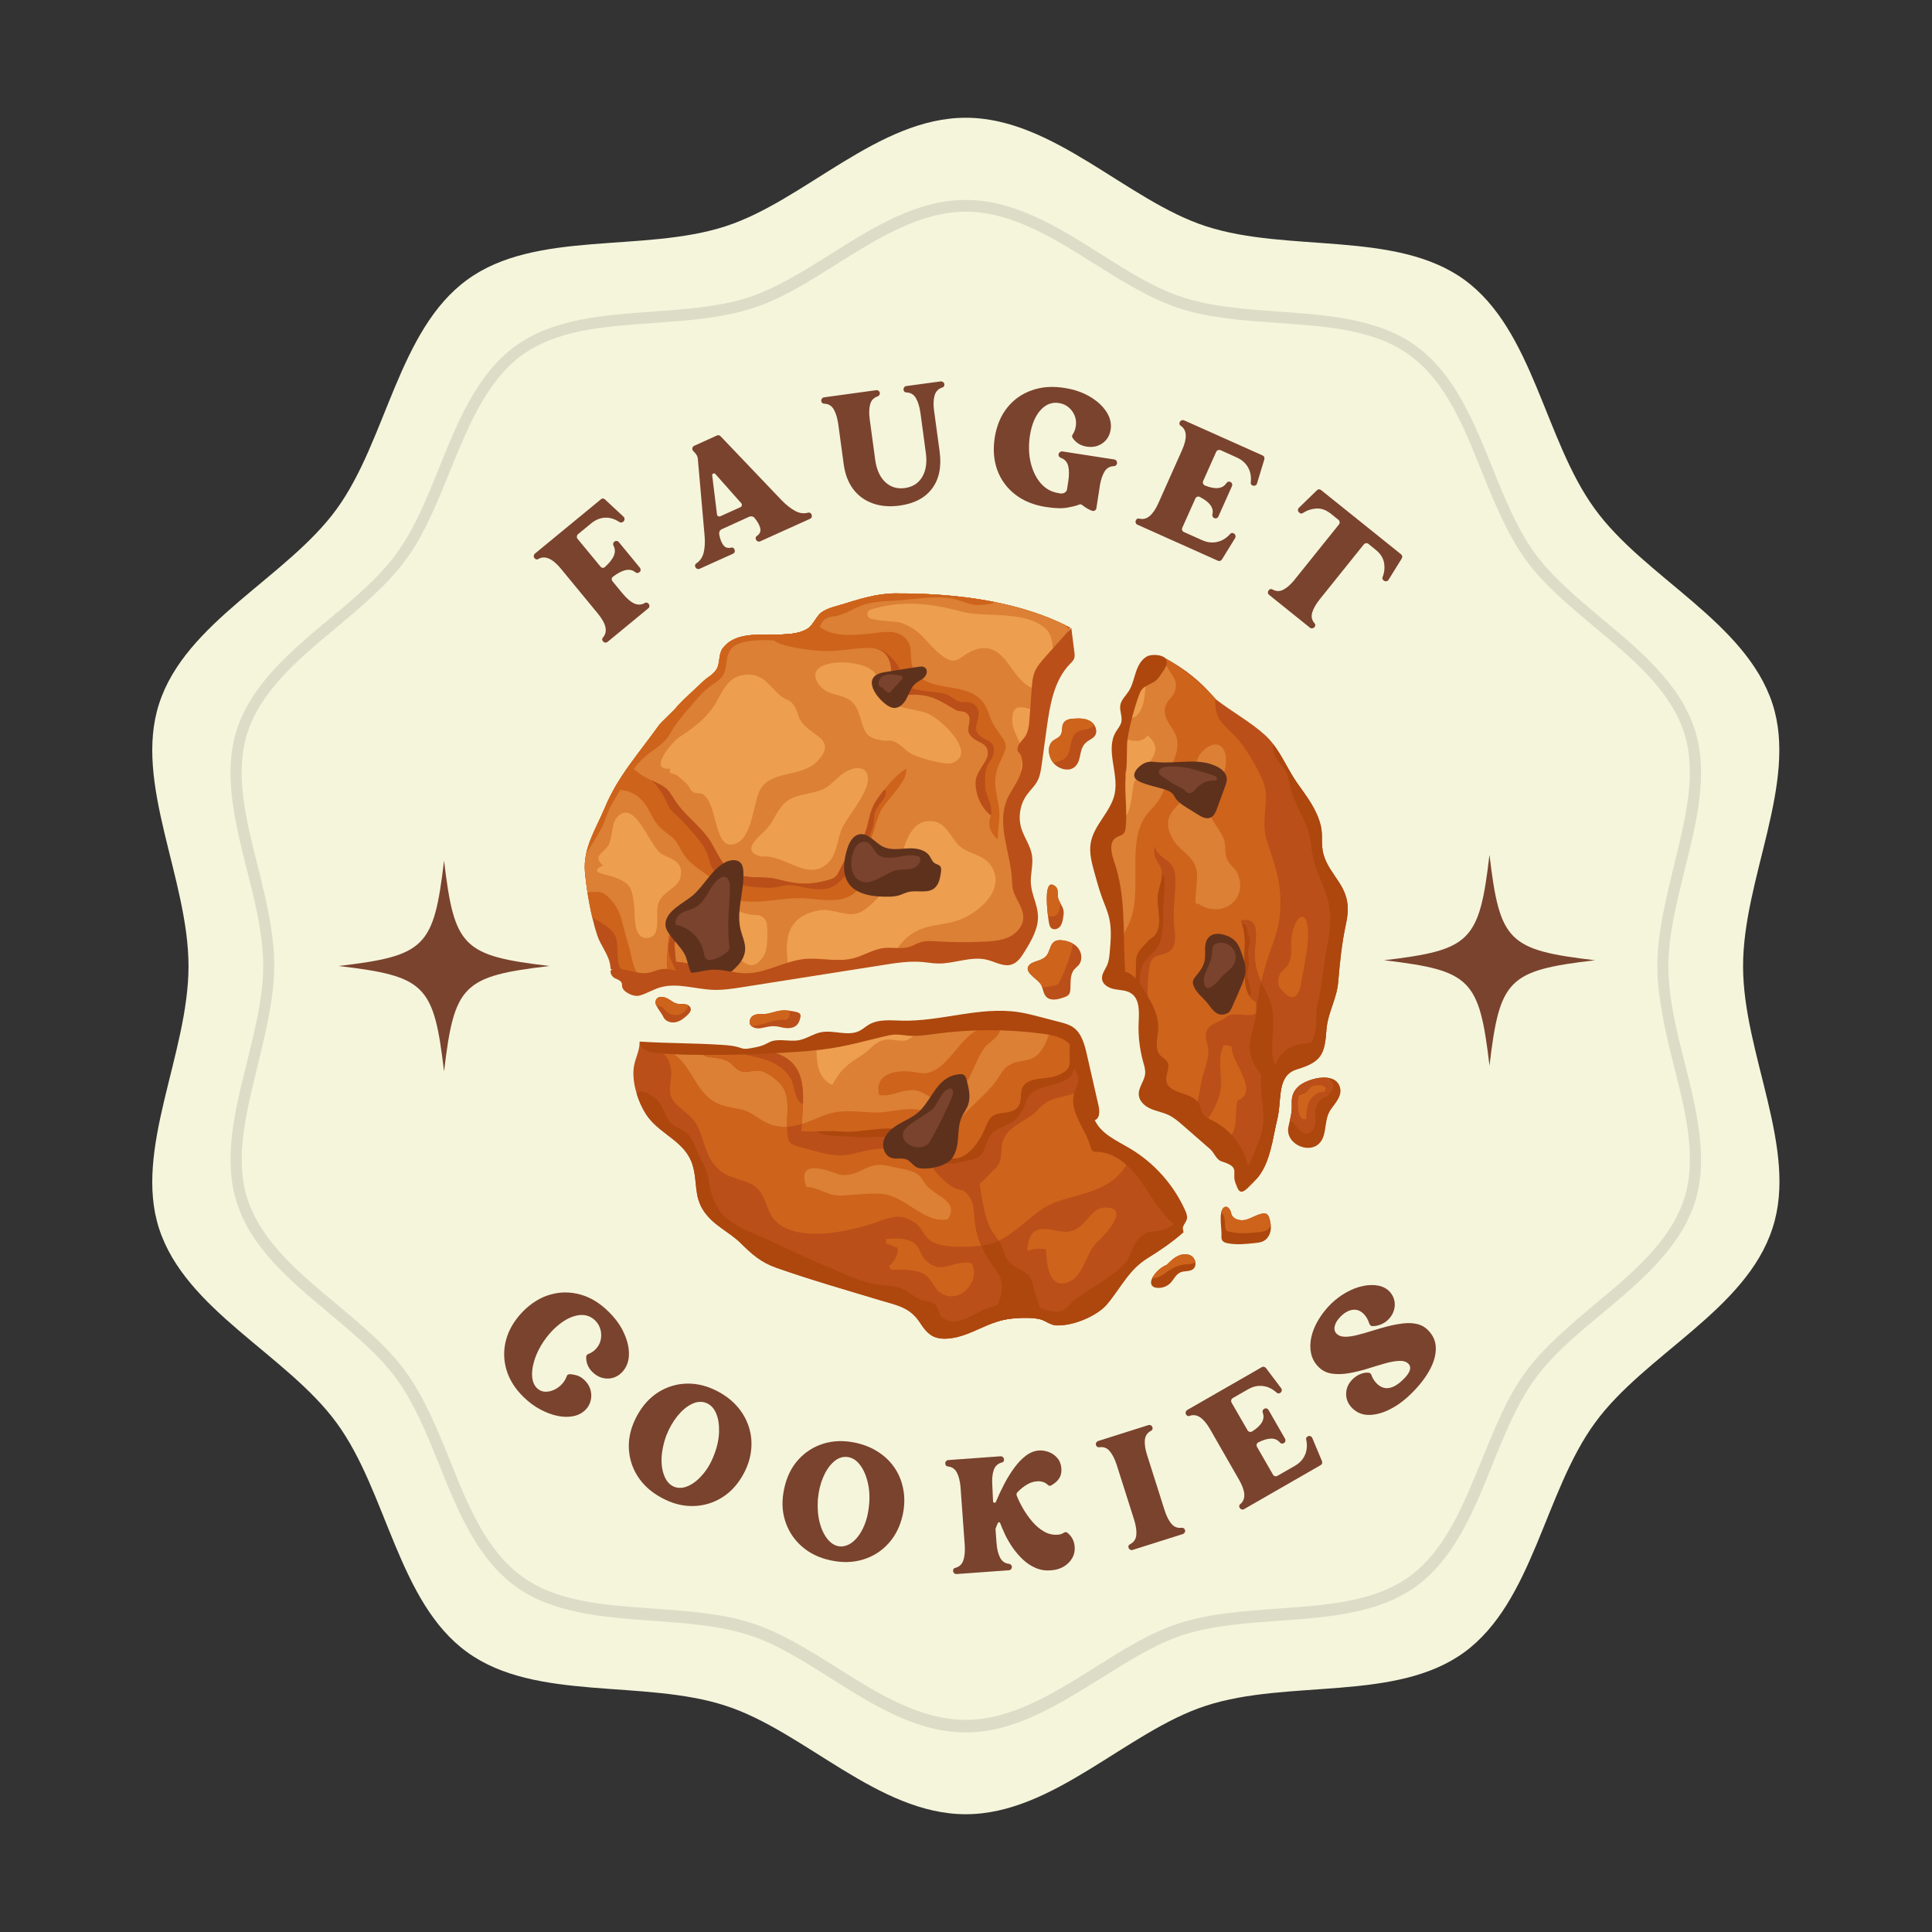 <svg xmlns="http://www.w3.org/2000/svg" xmlns:xlink="http://www.w3.org/1999/xlink" width="500" zoomAndPan="magnify" viewBox="0 0 375 375" height="500" preserveAspectRatio="xMidYMid meet" version="1.0"><rect x="0" y="0" width="375" height="375" fill="#333333" stroke="none"/><defs><g/><clipPath id="af0800ada4"><path d="M 29 22.855 L 346 22.855 L 346 352.105 L 29 352.105 Z M 29 22.855 " clip-rule="nonzero"/></clipPath><clipPath id="91617e2dd0"><path d="M 122.828 198.391 L 229.793 198.391 L 229.793 259.836 L 122.828 259.836 Z M 122.828 198.391 " clip-rule="nonzero"/></clipPath><clipPath id="44b907714d"><path d="M 123.547 211.867 L 229.793 211.867 L 229.793 259.836 L 123.547 259.836 Z M 123.547 211.867 " clip-rule="nonzero"/></clipPath><clipPath id="5bd8b45b6c"><path d="M 113.109 115.086 L 208 115.086 L 208 190 L 113.109 190 Z M 113.109 115.086 " clip-rule="nonzero"/></clipPath><clipPath id="9142627cbd"><path d="M 113.109 115.086 L 208 115.086 L 208 190 L 113.109 190 Z M 113.109 115.086 " clip-rule="nonzero"/></clipPath><clipPath id="3835825119"><path d="M 113.109 115.086 L 194 115.086 L 194 166 L 113.109 166 Z M 113.109 115.086 " clip-rule="nonzero"/></clipPath><clipPath id="53fd414b3d"><path d="M 213.82 127.398 L 261.602 127.398 L 261.602 230.738 L 213.82 230.738 Z M 213.82 127.398 " clip-rule="nonzero"/></clipPath><clipPath id="8ffbccad36"><path d="M 240.742 144.473 L 261.602 144.473 L 261.602 231.098 L 240.742 231.098 Z M 240.742 144.473 " clip-rule="nonzero"/></clipPath><clipPath id="e96fc0d6f7"><path d="M 65.727 167.031 L 106.977 167.031 L 106.977 208 L 65.727 208 Z M 65.727 167.031 " clip-rule="nonzero"/></clipPath><clipPath id="adaaf05fd5"><path d="M 268.641 165.918 L 309.891 165.918 L 309.891 207 L 268.641 207 Z M 268.641 165.918 " clip-rule="nonzero"/></clipPath></defs><g clip-path="url(#af0800ada4)"><path fill="#f5f5dc" d="M 338.328 187.535 C 338.328 170.516 349.012 151.973 344.051 136.637 C 338.859 120.688 319.172 112.062 309.559 98.785 C 299.789 85.43 297.652 64.062 284.223 54.293 C 270.941 44.68 250.035 49.105 234.086 43.918 C 218.746 38.957 204.477 22.855 187.457 22.855 C 170.441 22.855 156.172 38.957 140.832 43.918 C 124.883 49.105 103.973 44.602 90.695 54.293 C 77.266 64.062 75.051 85.43 65.359 98.785 C 55.742 112.062 35.98 120.688 30.867 136.637 C 25.906 151.973 36.59 170.516 36.59 187.535 C 36.59 204.551 25.906 223.098 30.867 238.434 C 35.98 254.309 55.668 262.93 65.359 276.211 C 75.129 289.562 77.266 311.008 90.695 320.699 C 103.973 330.312 124.883 325.887 140.832 331.078 C 156.172 336.039 170.441 352.141 187.457 352.141 C 204.477 352.141 218.746 336.039 234.086 331.078 C 250.035 325.887 270.941 330.391 284.223 320.699 C 297.574 310.93 299.789 289.562 309.559 276.211 C 319.172 262.93 338.938 254.309 344.051 238.359 C 349.086 223.02 338.328 204.551 338.328 187.535 Z M 338.328 187.535 " fill-opacity="1" fill-rule="nonzero"/></g><path fill="#ddddc7" d="M 187.457 336.266 C 177.918 336.266 169.449 330.926 161.207 325.734 C 155.789 322.301 150.598 319.02 145.258 317.34 C 139.609 315.508 133.047 315.051 126.715 314.594 C 117.176 313.906 107.332 313.219 100.004 307.879 C 92.602 302.461 88.863 293.305 85.277 284.375 C 82.91 278.5 80.469 272.469 77.035 267.738 C 73.676 263.082 68.719 258.961 63.91 254.918 C 56.508 248.738 48.801 242.328 45.977 233.473 C 43.23 225.004 45.594 215.543 47.883 206.383 C 49.41 200.125 51.09 193.641 51.09 187.535 C 51.09 181.43 49.488 174.945 47.883 168.688 C 45.594 159.527 43.23 149.988 45.977 141.594 C 48.875 132.742 56.508 126.332 63.91 120.152 C 68.719 116.184 73.676 111.984 77.035 107.332 C 80.469 102.602 82.91 96.57 85.277 90.695 C 88.863 81.766 92.602 72.609 100.004 67.191 C 107.332 61.848 117.176 61.164 126.715 60.477 C 133.047 60.02 139.609 59.559 145.258 57.73 C 150.598 55.973 155.711 52.77 161.207 49.336 C 169.449 44.145 177.918 38.805 187.457 38.805 C 196.996 38.805 205.469 44.145 213.711 49.336 C 219.129 52.77 224.316 56.051 229.66 57.73 C 235.305 59.559 241.867 60.02 248.203 60.477 C 257.742 61.164 267.586 61.848 274.91 67.191 C 282.312 72.609 286.055 81.766 289.641 90.695 C 292.004 96.57 294.445 102.602 297.883 107.332 C 301.238 111.984 306.199 116.105 311.008 120.152 C 318.41 126.332 326.117 132.742 328.941 141.594 C 331.688 150.066 329.32 159.527 327.031 168.688 C 325.508 174.945 323.828 181.43 323.828 187.535 C 323.828 193.641 325.43 200.125 327.031 206.383 C 329.32 215.543 331.688 225.082 328.941 233.473 C 326.039 242.328 318.41 248.738 311.008 254.918 C 306.199 258.887 301.238 263.082 297.883 267.738 C 294.445 272.469 292.004 278.5 289.641 284.375 C 286.051 293.305 282.312 302.461 274.91 307.879 C 267.586 313.219 257.742 313.906 248.203 314.594 C 241.867 315.051 235.305 315.508 229.66 317.34 C 224.316 319.098 219.203 322.301 213.711 325.734 C 205.469 330.848 196.996 336.266 187.457 336.266 Z M 187.457 41.094 C 178.605 41.094 170.363 46.281 162.43 51.242 C 157.086 54.602 151.59 58.109 145.945 59.867 C 139.992 61.773 133.352 62.23 126.867 62.688 C 117.25 63.375 108.172 63.984 101.301 68.945 C 94.434 73.984 90.848 82.836 87.336 91.457 C 84.895 97.41 82.453 103.668 78.789 108.629 C 75.203 113.512 70.168 117.711 65.281 121.832 C 58.109 127.781 50.707 133.965 48.035 142.207 C 45.52 149.988 47.656 158.766 50.02 168.074 C 51.625 174.484 53.227 181.125 53.227 187.457 C 53.227 193.793 51.547 200.43 50.02 206.84 C 47.73 216.152 45.52 224.852 48.035 232.711 C 50.707 240.953 58.109 247.133 65.281 253.086 C 70.168 257.207 75.281 261.406 78.789 266.289 C 82.375 271.25 84.895 277.43 87.336 283.457 C 90.77 292.082 94.359 300.934 101.301 305.969 C 108.094 310.93 117.176 311.543 126.867 312.227 C 133.352 312.688 140.07 313.145 145.945 315.051 C 151.59 316.883 157.086 320.316 162.43 323.676 C 170.363 328.711 178.605 333.824 187.457 333.824 C 196.309 333.824 204.551 328.637 212.488 323.676 C 217.828 320.316 223.324 316.809 228.973 315.051 C 234.926 313.145 241.562 312.688 248.051 312.227 C 257.664 311.543 266.746 310.93 273.613 305.969 C 280.48 300.934 284.07 292.082 287.578 283.457 C 290.02 277.508 292.465 271.25 296.125 266.289 C 299.711 261.406 304.75 257.207 309.633 253.086 C 316.805 247.133 324.207 240.953 326.879 232.711 C 329.398 224.926 327.262 216.152 324.895 206.84 C 323.293 200.43 321.691 193.793 321.691 187.457 C 321.691 181.047 323.371 174.484 324.895 168.074 C 327.184 158.766 329.398 150.066 326.879 142.207 C 324.207 133.965 316.805 127.781 309.633 121.832 C 304.75 117.711 299.637 113.512 296.125 108.629 C 292.539 103.668 290.02 97.488 287.578 91.457 C 284.145 82.836 280.559 73.984 273.613 68.945 C 266.82 63.984 257.742 63.375 248.051 62.688 C 241.562 62.23 234.848 61.773 228.973 59.867 C 223.324 58.035 217.828 54.602 212.488 51.242 C 204.477 46.207 196.309 41.094 187.457 41.094 Z M 187.457 41.094 " fill-opacity="1" fill-rule="nonzero"/><g clip-path="url(#91617e2dd0)"><path fill="#ba4f19" d="M 213.969 221.484 C 209.375 220.336 211.672 208.832 209.375 201.93 C 208.246 199.672 202.289 198.48 201.336 198.48 C 187.551 198.48 177.215 198.48 162.281 201.93 C 151.945 204.23 140.457 204.23 127.824 203.082 C 126.598 203.082 125.371 202.742 124.145 202.172 C 124.195 203.902 123.375 205.195 123.066 206.875 C 122.773 208.461 123.008 210.395 123.57 212.234 C 124.09 213.969 124.887 215.625 125.793 216.836 C 128.379 220.293 133.031 221.613 134.41 226.078 C 135.426 229.359 134.609 232.176 136.645 235.133 C 138.594 237.961 141.453 239.012 143.816 241.34 C 145.969 243.465 147.684 245.012 150.703 246.078 C 157.363 248.422 164.18 250.363 170.93 252.402 C 174.227 253.387 176.605 253.75 178.535 256.688 C 180.086 259.062 181.316 260.223 184.75 259.73 C 187.484 259.348 190.023 257.828 192.699 256.824 C 193.656 256.469 194.629 256.184 195.633 256.035 C 197.324 255.781 200.129 255.645 201.801 256.047 C 202.578 256.223 203.199 256.668 203.875 256.961 C 204.23 257.129 204.605 257.238 205.027 257.258 C 208.391 257.406 212.996 255.367 214.855 253.18 C 217.551 249.977 219.086 246.461 222.695 244.234 C 224.855 242.91 227.559 241.098 229.723 239.148 C 227.148 231.633 221.574 225.293 213.969 221.484 " fill-opacity="1" fill-rule="nonzero"/></g><path fill="#ce631b" d="M 209.375 201.93 C 208.246 199.672 202.289 198.48 201.336 198.48 C 187.551 198.48 177.215 198.48 162.281 201.93 C 151.945 204.23 140.457 204.23 127.824 203.082 C 127.488 203.082 127.152 203.035 126.816 202.988 C 127.855 203.969 129.285 204.605 129.828 205.941 C 131.359 209.754 128.32 211.805 131.734 214.777 C 134.027 216.77 135.012 217.203 136.055 220.168 C 137.145 223.27 137.469 225.367 139.961 227.359 C 142.359 229.27 146.176 228.816 147.82 231.703 C 149.227 234.176 149.07 236.512 152.078 238.164 C 156.664 240.688 164.621 239.043 169.336 237.504 C 172.395 236.512 174.391 235.238 177.453 237.238 C 179.016 238.266 179.113 239.684 180.48 240.727 C 182.656 242.391 187.805 242.055 190.477 241.781 C 190.594 241.77 190.703 241.754 190.812 241.742 C 191.867 241.625 192.859 241.277 193.801 240.836 C 196.812 239.418 199.34 236.766 201.949 234.914 C 204.77 232.906 207.891 232.531 211.156 231.457 C 215.672 229.973 217.914 227.949 219.254 224.797 C 217.625 223.555 215.867 222.434 213.969 221.484 C 209.375 220.336 211.672 208.832 209.375 201.93 " fill-opacity="1" fill-rule="nonzero"/><path fill="#ad470e" d="M 202.645 255.613 C 201.828 254.363 201.594 252.836 201.062 251.496 C 200.582 250.266 200.59 248.688 199.645 247.543 C 198.957 246.707 197 246.164 196.035 245.133 C 194.707 243.684 195.168 243.34 194.363 241.773 C 193.586 240.273 192.633 239.445 192.02 238.078 C 190.98 235.75 190.113 230.688 189.957 228.078 C 188.715 228.305 187.691 228.992 186.383 229.426 C 186.383 229.832 186.344 230.234 186.383 230.648 C 189.387 232.254 188.973 235.012 189.336 237.918 C 189.633 240.254 190.754 242.637 191.941 244.531 C 193.359 246.777 194.875 247.73 194.363 250.992 C 194.168 252.234 193.035 254.738 192.699 256.824 C 193.656 256.469 194.629 256.184 195.633 256.035 C 197.324 255.781 200.129 255.645 201.801 256.047 C 202.578 256.223 203.199 256.668 203.875 256.961 C 203.434 256.609 203.012 256.176 202.645 255.613 " fill-opacity="1" fill-rule="nonzero"/><path fill="#ba4f19" d="M 193.801 240.836 C 192.859 241.277 191.867 241.625 190.812 241.742 C 190.703 241.754 190.594 241.773 190.477 241.781 C 189.926 240.539 189.504 239.219 189.336 237.918 C 188.973 235.012 189.387 232.254 186.383 230.648 C 186.344 230.234 186.383 229.832 186.383 229.426 C 187.691 228.992 188.715 228.305 189.957 228.078 C 190.113 230.688 190.98 235.75 192.02 238.078 C 192.492 239.133 193.164 239.871 193.801 240.836 " fill-opacity="1" fill-rule="nonzero"/><path fill="#963708" d="M 151.828 207.262 C 152.758 206.172 153.164 204.77 153.527 203.312 C 152.414 203.426 151.297 203.535 150.16 203.609 C 150.031 204.883 150.477 206.129 151.828 207.262 " fill-opacity="1" fill-rule="nonzero"/><path fill="#db8035" d="M 201.336 198.48 C 187.551 198.48 177.215 198.48 162.281 201.93 C 152.391 204.133 141.438 204.215 129.445 203.211 C 129.773 203.688 130.191 204.133 130.75 204.543 C 133.789 206.789 134.383 209.664 136.742 212.266 C 138.816 214.543 140.637 214.699 143.461 215.25 C 146.168 215.773 147.289 217.457 149.648 218.285 C 150.703 218.648 151.754 218.758 152.777 218.707 C 153.742 218.648 154.695 218.434 155.621 218.156 C 157.105 217.703 158.523 217.062 159.852 216.531 C 163.227 215.191 166.227 215.812 169.75 215.949 C 172.582 216.059 176.555 214.602 179.293 215.684 C 183.344 217.281 182.762 221.379 186.648 216.867 C 188.922 214.227 191.637 212.273 193.527 209.574 C 194.391 208.324 194.727 207.25 196.352 206.492 C 198.109 205.664 199.824 206.129 201.309 204.809 C 202.703 203.566 203.68 201.066 204.117 198.902 C 203.844 198.551 202.289 198.48 201.336 198.48 " fill-opacity="1" fill-rule="nonzero"/><path fill="#ba4f19" d="M 207.922 200.699 C 207.871 201.145 207.805 201.613 207.734 202.137 C 207.18 206.07 208.961 207.391 204.949 208.875 C 203.277 209.488 200.039 209.082 198.762 210.641 C 197.758 211.852 198.621 213.832 197.48 215.016 C 196.164 216.395 193.871 215.664 192.523 216.746 C 191.824 217.301 191.195 219.172 190.754 220.047 C 189.434 222.629 186.551 226.453 183.176 224.168 C 182.539 223.734 182.41 222.078 181.77 221.633 C 180.785 220.965 179.832 221.367 178.848 220.992 C 177.578 220.5 175.848 219.547 174.59 219.281 C 171.125 218.551 166.668 219.98 163.395 219.656 C 161.781 219.496 160.117 219.566 158.473 219.605 C 157.48 219.625 156.508 219.637 155.543 219.586 C 155.789 213.617 157.305 206.875 150.918 204.543 C 149.684 204.09 148.441 203.918 147.203 203.742 C 143.484 203.879 139.641 203.832 135.676 203.633 C 136.711 205.891 138.266 204.766 141.043 205.883 C 142.184 206.344 142.695 207.535 143.797 207.91 C 144.988 208.324 146.621 207.547 147.84 207.902 C 149.285 208.324 151.52 210.039 152.18 211.398 C 153.32 213.773 152.668 216.422 152.777 218.953 C 152.906 222.227 153.18 222.109 156.613 222.992 C 159.145 223.645 161.672 224.559 164.426 224.168 C 167.062 223.793 171.383 221.922 173.918 223.723 C 174.746 224.312 175.789 224.461 176.781 224.266 C 179.391 223.742 180.48 226.266 182.055 227.938 C 184.672 230.727 186.395 231.754 189.238 230.43 C 190.25 229.969 192.141 227.723 193.023 226.945 C 195.004 225.199 193.91 222.965 194.855 220.965 C 196.105 218.293 199.645 217.398 201.398 215.449 C 203.973 212.562 205.883 213.379 209.266 211.922 C 209.898 211.652 210.332 211.312 210.629 210.922 C 210.453 207.809 210.242 204.539 209.375 201.93 C 209.078 201.336 208.543 200.973 207.922 200.699 " fill-opacity="1" fill-rule="nonzero"/><path fill="#ce631b" d="M 135.676 203.633 C 136.711 205.891 138.266 204.766 141.043 205.883 C 142.184 206.344 142.695 207.535 143.797 207.91 C 144.988 208.324 146.621 207.547 147.84 207.902 C 149.285 208.324 151.52 210.039 152.18 211.398 C 153.281 213.695 152.711 216.254 152.777 218.707 C 153.742 218.648 154.695 218.434 155.621 218.156 C 155.699 216.887 155.809 215.594 155.848 214.336 C 156.004 210.09 155.453 206.195 150.918 204.543 C 149.684 204.09 148.441 203.918 147.203 203.742 C 143.484 203.879 139.641 203.832 135.676 203.633 " fill-opacity="1" fill-rule="nonzero"/><path fill="#db8035" d="M 156.52 230.371 C 158.918 230.445 160.516 232.156 163.383 232.047 C 165.867 231.953 168.344 231.582 170.918 231.711 C 175.668 231.949 179.27 237.535 183.922 236.684 C 186.328 233.344 181.738 232.184 180.035 230.297 C 178.57 228.676 179.008 228.168 176.945 227.352 C 175.754 226.879 173.727 226.652 172.457 226.316 C 168.316 225.23 167.098 228.414 163.199 228.039 C 162.312 227.953 154.227 223.988 156.52 230.371 " fill-opacity="1" fill-rule="nonzero"/><path fill="#ed9e4f" d="M 158.477 202.664 C 158.438 205.637 158.512 209.254 161.543 210.582 C 163.445 207.262 164.27 206.789 167.434 204.719 C 169.098 203.629 169.555 202.332 171.73 201.848 C 173.062 201.551 174.965 202.375 176.211 201.797 C 177.242 201.316 178.137 200.289 179.012 199.184 C 173.84 199.672 168.453 200.504 162.281 201.93 C 161.031 202.211 159.762 202.449 158.477 202.664 " fill-opacity="1" fill-rule="nonzero"/><path fill="#ce631b" d="M 189.004 200.355 C 185.535 202.559 182.953 209.203 178.285 208.234 C 174.688 207.461 169.578 207.961 170.633 212.543 C 172.949 212.934 174.777 211.578 177.004 211.582 C 179.387 211.586 180.551 213.539 182.641 213.602 C 187.676 213.754 188.746 206.281 191.176 203.234 C 191.996 202.207 194.984 200.711 193.789 199.082 C 192.812 197.746 189.797 199.852 189.004 200.355 " fill-opacity="1" fill-rule="nonzero"/><g clip-path="url(#44b907714d)"><path fill="#ad470e" d="M 225.676 238.758 C 223.168 239.359 223.07 238.539 221.152 240.352 C 219.605 241.812 219.645 243.711 218.418 245.133 C 216.035 247.871 211.344 250.105 208.578 252.352 C 206.66 253.93 206.73 254.953 203.816 254.449 C 201.969 254.137 198.969 252.508 198.043 250.824 C 197.148 253.023 192.816 253.211 190.684 254.312 C 188.086 255.652 185.312 257.582 182.793 255.703 C 182.34 255.367 182.145 253.742 181.465 253.18 C 180.699 252.531 179.074 252.609 178.109 252.008 C 175.062 250.125 175.395 249.801 171.422 249.484 C 167.34 249.172 163.277 246.914 159.617 245.457 C 155.406 243.77 151.098 241.477 146.875 239.684 C 142.98 238.027 139.41 236.512 138.102 231.652 C 137.324 228.766 137.629 227.734 136.172 225.258 C 135.402 223.941 134.766 221.762 133.93 220.629 C 132.875 219.242 131.086 218.945 130.133 217.883 C 128.863 216.473 128.762 214.395 127.141 213.16 C 125.891 212.234 124.375 211.359 123.57 212.234 C 124.09 213.969 124.887 215.625 125.793 216.836 C 128.379 220.293 133.031 221.613 134.41 226.078 C 135.426 229.359 134.609 232.176 136.645 235.133 C 138.594 237.961 141.453 239.012 143.816 241.34 C 145.969 243.465 147.684 245.012 150.703 246.078 C 157.363 248.422 164.18 250.363 170.93 252.402 C 174.227 253.387 176.605 253.75 178.535 256.688 C 180.086 259.062 181.316 260.223 184.75 259.73 C 187.484 259.348 190.023 257.828 192.699 256.824 C 193.656 256.469 194.629 256.184 195.633 256.035 C 197.324 255.781 200.129 255.645 201.801 256.047 C 202.578 256.223 203.199 256.668 203.875 256.961 C 204.23 257.129 204.605 257.238 205.027 257.258 C 208.391 257.406 212.996 255.367 214.855 253.18 C 217.551 249.977 219.086 246.461 222.695 244.234 C 224.855 242.91 227.559 241.098 229.723 239.148 C 229.43 238.289 229.094 237.445 228.723 236.617 C 227.883 237.668 226.891 238.469 225.676 238.758 " fill-opacity="1" fill-rule="nonzero"/></g><path fill="#ce631b" d="M 214.438 234.379 C 211.363 234.426 210.602 239.207 206.746 239.09 C 203.715 239 199.82 236.512 199.387 242.777 C 200.535 242.379 201.816 242.281 203.043 242.496 C 203.105 245.32 203.586 250.688 207.758 248.676 C 210.34 247.434 210.961 242.867 212.949 241.102 C 214.059 240.121 219.805 234.297 214.438 234.379 " fill-opacity="1" fill-rule="nonzero"/><path fill="#ce631b" d="M 173.262 246.469 C 175.113 246.406 177.52 246.391 179.094 247.168 C 180.918 248.066 181.117 250.027 182.641 251 C 186.238 253.289 190.438 248.711 188.609 245.184 C 185.039 244.359 182.887 247.73 179.664 244.598 C 178.52 243.488 178.727 242.039 177.113 241.098 C 175.562 240.195 173.762 240.398 171.977 240.48 C 171.98 240.504 171.988 241.355 171.984 241.379 C 172.75 241.469 173.398 242.078 174.219 242.168 C 174.426 243.574 173.57 244.801 172.562 245.797 C 172.859 246.484 173.305 246.637 173.262 246.469 " fill-opacity="1" fill-rule="nonzero"/><path fill="#ce631b" d="M 221.469 226.633 C 221.25 226.98 221.027 227.328 220.82 227.688 C 220.973 229.793 223.023 230.555 224.746 230.109 C 223.754 228.875 222.656 227.719 221.469 226.633 " fill-opacity="1" fill-rule="nonzero"/><path fill="#ba4f19" d="M 141.145 203.82 C 142.816 204.156 144.422 204.672 146.148 205.055 C 149.078 205.695 152.031 206.66 153.586 209.566 C 154.184 210.68 154.273 213.074 155.207 213.891 C 155.453 214.098 155.66 214.246 155.848 214.336 C 156.004 210.09 155.453 206.195 150.918 204.543 C 149.684 204.09 148.441 203.918 147.203 203.742 C 145.219 203.816 143.199 203.848 141.145 203.82 " fill-opacity="1" fill-rule="nonzero"/><path fill="#ad470e" d="M 207.734 202.137 C 207.18 206.07 208.961 207.391 204.949 208.875 C 203.277 209.488 200.039 209.082 198.762 210.641 C 197.758 211.852 198.621 213.832 197.48 215.016 C 196.164 216.395 193.871 215.664 192.523 216.746 C 191.824 217.301 191.195 219.172 190.754 220.047 C 189.434 222.629 186.551 226.453 183.176 224.168 C 182.539 223.734 182.41 222.078 181.77 221.633 C 180.785 220.965 179.832 221.367 178.848 220.992 C 177.578 220.5 175.848 219.547 174.59 219.281 C 171.125 218.551 166.668 219.98 163.395 219.656 C 161.781 219.496 160.117 219.566 158.473 219.605 C 160.68 220.836 163.277 220.395 165.852 220.648 C 167.938 220.867 170.043 220.609 172.082 220.641 C 173.555 220.668 174.539 221.348 175.945 221.691 C 177.434 222.059 178.258 222.254 179.5 223.121 C 180.766 224.02 181.91 225.301 183.441 225.723 C 184.898 226.125 186.816 225.438 188.273 225.172 C 191.254 224.648 190.773 223.043 191.973 220.809 C 193.035 218.816 194.816 218.887 196.547 217.742 C 198.504 216.461 198.633 214.727 199.586 212.926 C 200.953 210.355 205.992 211.094 207.891 208.75 C 209.141 207.203 208.539 203.211 208.773 201.312 C 208.777 201.277 208.781 201.238 208.785 201.203 C 208.535 201 208.238 200.836 207.922 200.699 C 207.871 201.145 207.805 201.613 207.734 202.137 " fill-opacity="1" fill-rule="nonzero"/><path fill="#5e311d" d="M 184.211 225.422 C 185.383 224.461 185.773 222.848 185.918 221.336 C 186.062 219.824 186.035 218.254 186.648 216.867 C 187.016 216.043 187.59 215.32 187.898 214.473 C 188.453 212.926 188.039 211.215 187.625 209.625 C 187.527 209.254 187.406 208.852 187.082 208.641 C 186.832 208.48 186.516 208.477 186.223 208.5 C 185.398 208.566 184.594 208.82 183.883 209.242 C 181.328 210.758 180.402 214.055 178.137 215.977 C 177.055 216.898 175.715 217.457 174.484 218.172 C 173.254 218.887 172.062 219.84 171.59 221.184 C 171.117 222.527 171.656 224.297 173.008 224.746 C 173.941 225.055 174.965 224.684 175.895 225.023 C 176.812 225.355 177.277 226.422 178.219 226.684 C 179.848 227.133 182.941 226.461 184.211 225.422 " fill-opacity="1" fill-rule="nonzero"/><path fill="#7a432d" d="M 180.539 221.516 C 182.086 218.77 183.488 215.938 184.742 213.047 C 185.012 212.418 185.164 211.488 184.535 211.23 C 182.973 211.531 182.363 213.371 181.484 214.699 C 180.301 216.484 175.266 218.188 175.242 220.195 C 175.215 222.695 179.359 223.617 180.539 221.516 " fill-opacity="1" fill-rule="nonzero"/><g clip-path="url(#5bd8b45b6c)"><path fill="#ba4f19" d="M 196.84 164.809 C 195.691 162.512 195.691 157.91 196.84 155.609 C 203.734 146.406 197.988 137.207 203.734 128.004 C 205.332 125.867 206.441 123.734 207.738 121.828 C 201.098 118.332 190.488 115.09 173.68 115.18 C 170.188 115.199 166.645 116.312 163.32 117.355 C 162.039 117.75 160.547 118.035 159.434 118.883 C 158.383 119.672 157.832 121.355 156.746 122.027 C 152.379 124.734 143.859 121.059 140.27 125.848 C 139.434 126.961 139.789 128.676 139.117 129.848 C 138.488 130.941 137.379 131.383 136.523 132.211 C 134.891 133.789 132.988 135.434 131.504 137.039 C 130.461 138.371 128.621 139.758 127.746 140.988 C 124.027 146.172 119.875 150.812 117.438 156.703 C 115.734 160.801 113.129 164.645 113.539 169.234 C 113.785 172.004 114.277 175.227 114.988 178.18 C 115.262 179.344 115.566 180.465 115.91 181.512 C 116.602 183.609 118.145 185.234 118.461 187.449 C 118.488 187.66 118.496 187.859 118.504 188.055 C 119.73 188.625 120.957 188.965 122.18 188.965 C 134.816 190.117 146.301 190.117 156.641 187.816 C 171.57 184.363 181.91 184.363 195.691 184.363 C 196.648 184.363 197.41 184.008 198.004 183.391 C 198.004 183.328 197.988 183.277 197.988 183.215 C 197.988 183.277 198.004 183.328 198.004 183.391 C 200.984 180.305 199.715 170.562 196.84 164.809 " fill-opacity="1" fill-rule="nonzero"/><path fill="#ce631b" d="M 196.84 164.809 C 195.691 162.512 195.691 157.91 196.84 155.609 C 203.734 146.406 197.988 137.207 203.734 128.004 C 205.328 125.871 206.434 123.746 207.73 121.84 C 207.441 121.688 207.156 121.531 206.863 121.387 C 200.172 118.055 189.766 115.09 173.68 115.18 C 170.188 115.199 166.645 116.312 163.32 117.355 C 162.16 117.711 160.812 117.988 159.75 118.668 C 159.641 118.734 159.535 118.805 159.434 118.883 C 158.395 119.688 157.832 121.355 156.746 122.027 C 154.957 123.141 152.469 123.18 149.902 123.16 C 146.223 123.148 142.387 123.02 140.27 125.848 C 139.434 126.961 139.789 128.676 139.117 129.848 C 138.488 130.941 137.379 131.383 136.523 132.211 C 134.891 133.789 132.988 135.434 131.504 137.039 C 130.461 138.371 128.621 139.758 127.746 140.988 C 124.027 146.172 119.875 150.812 117.438 156.703 C 115.734 160.801 113.129 164.645 113.539 169.234 C 113.648 170.477 113.805 171.816 114.023 173.176 C 114.27 174.84 114.594 176.555 114.988 178.18 C 116.52 178.898 118.566 180.094 119.305 181.441 C 120.32 183.293 119.402 185.875 120.32 187.758 C 120.531 188.191 120.832 188.551 121.176 188.875 C 121.512 188.922 121.844 188.965 122.18 188.965 C 134.816 190.117 146.301 190.117 156.641 187.816 C 171.57 184.363 181.91 184.363 195.691 184.363 C 196.648 184.363 197.41 184.008 198.004 183.391 C 198.004 183.328 197.988 183.277 197.988 183.215 C 197.988 183.277 198.004 183.328 198.004 183.391 C 200.984 180.305 199.715 170.562 196.84 164.809 " fill-opacity="1" fill-rule="nonzero"/></g><path fill="#963708" d="M 150.836 124.695 C 155.34 125.828 160.016 125.984 164.59 127.031 C 164.777 127.078 164.922 127.219 164.992 127.387 C 166.34 130.527 170.039 128.824 172.676 129.629 C 175.293 130.43 177.164 133.324 178.43 135.691 C 181.117 140.715 183.41 146.289 190.562 145.156 C 193.168 144.742 195.039 143.148 195.184 141.227 C 195.223 140.754 194.703 140.438 194.301 140.695 C 190.629 143.09 184.492 143.137 181.758 139.039 C 179.719 136.004 181.578 131.879 178.934 128.793 C 176.383 125.82 171.742 125.887 168.375 124.027 C 166.391 122.922 164.195 122.508 162.258 121.426 C 161.027 120.746 160.387 119.68 159.75 118.668 C 159.641 118.734 159.535 118.805 159.434 118.883 C 158.395 119.688 157.832 121.355 156.746 122.027 C 154.957 123.141 152.469 123.18 149.902 123.16 C 150.02 123.562 150.215 123.988 150.473 124.418 C 150.551 124.559 150.688 124.656 150.836 124.695 " fill-opacity="1" fill-rule="nonzero"/><path fill="#963708" d="M 153.301 180.648 C 154.574 178.668 154.371 176.242 154.871 174.09 C 155.238 172.488 155.711 170.293 156.875 169.098 C 159.012 166.902 161.148 167.707 161.602 164.078 C 161.883 161.812 160.387 160.426 159.902 158.609 C 159.316 156.41 159.805 153.965 158.914 151.863 C 157.125 155.449 158.324 158.82 158.242 162 C 158.152 165.73 155.625 165.969 154.543 169.293 C 153.426 172.723 154.883 177.207 152.355 179.699 C 150.172 181.848 144.898 185.793 144.52 189.492 C 145.656 189.418 146.773 189.312 147.887 189.195 C 148.242 187.754 148.555 186.262 149.285 184.965 C 150.281 183.203 152.227 182.32 153.301 180.648 " fill-opacity="1" fill-rule="nonzero"/><g clip-path="url(#9142627cbd)"><path fill="#db8035" d="M 199.703 176.516 C 199.586 172.625 198.473 168.074 196.84 164.809 C 195.691 162.512 195.691 157.91 196.84 155.609 C 203.734 146.406 197.988 137.207 203.734 128.004 C 205.23 126.004 206.293 124.008 207.488 122.199 C 207.285 121.934 207.074 121.66 206.863 121.387 C 203.371 119.652 198.875 118.008 193.078 116.855 C 187.766 115.789 181.371 115.141 173.68 115.18 C 170.188 115.199 166.645 116.312 163.32 117.355 C 162.16 117.711 160.812 117.988 159.75 118.668 C 159.641 118.734 159.535 118.805 159.434 118.883 C 158.852 119.336 158.422 120.035 157.969 120.707 C 157.605 121.227 157.23 121.73 156.746 122.027 C 154.957 123.141 152.469 123.18 149.902 123.16 L 149.242 123.16 C 145.77 123.148 142.258 123.188 140.27 125.848 C 139.434 126.961 139.789 128.676 139.117 129.848 C 138.488 130.941 137.379 131.383 136.523 132.211 C 134.891 133.789 132.988 135.434 131.504 137.039 C 130.461 138.371 128.621 139.758 127.746 140.988 C 125.938 143.512 124.016 145.918 122.246 148.391 C 121.117 149.977 120.043 151.602 119.09 153.305 C 118.48 154.398 117.93 155.523 117.438 156.703 C 116.188 159.699 114.465 162.555 113.797 165.668 C 113.539 166.812 113.434 167.992 113.539 169.234 C 113.648 170.477 113.805 171.816 114.023 173.176 C 115.281 173.137 116.66 172.91 117.516 173.617 C 120.812 176.367 120.594 179.098 121.812 182.812 C 122.637 185.316 122.637 187.41 123.801 189.098 C 135.797 190.098 146.75 190.016 156.641 187.816 C 171.57 184.363 181.91 184.363 195.691 184.363 C 196.648 184.363 197.41 184.008 198.004 183.391 C 198.004 183.332 197.988 183.277 197.988 183.215 C 197.988 183.277 198.004 183.332 198.004 183.391 C 198.285 183.098 198.531 182.754 198.738 182.352 C 198.758 179.715 198.844 178.41 199.703 176.516 " fill-opacity="1" fill-rule="nonzero"/></g><path fill="#ba4f19" d="M 141.562 189.625 C 140.125 189.422 138.695 189.219 137.309 188.582 C 135.027 187.539 134.023 186.879 131.168 186.691 C 131.141 185.559 130.855 184.141 130.953 183.047 C 131.023 182.23 131.996 179.492 131.809 179.02 C 130.609 175.965 129.902 181.363 129.844 181.707 C 129.762 182.258 129.617 183.922 129.598 184.562 C 129.547 185.797 129.27 187.02 129.605 188.277 C 129.738 188.777 129.883 189.184 130.035 189.516 C 134 189.715 137.844 189.766 141.562 189.625 " fill-opacity="1" fill-rule="nonzero"/><path fill="#ce631b" d="M 131.168 186.691 C 131.141 185.559 130.855 184.141 130.953 183.047 C 131.023 182.23 131.996 179.492 131.809 179.02 L 131.801 179 C 131.582 178.445 131.375 178.172 131.188 178.102 C 131.082 178.062 130.973 178.094 130.875 178.191 C 130.246 178.73 129.883 181.473 129.844 181.707 C 129.762 182.258 129.617 183.922 129.598 184.562 C 129.547 185.797 129.27 187.02 129.605 188.277 C 129.738 188.777 129.883 189.184 130.035 189.516 C 134 189.715 137.844 189.766 141.562 189.625 C 140.125 189.422 138.695 189.219 137.309 188.582 C 135.027 187.539 134.023 186.879 131.168 186.691 " fill-opacity="1" fill-rule="nonzero"/><path fill="#ce631b" d="M 150.855 124.695 C 152.832 125.73 158.598 126.449 160.91 126.379 C 164.551 126.273 167.992 125.344 170.277 126.004 C 172.035 126.52 173.117 127.965 173.059 131.465 C 172.98 135.57 173.746 134.883 177.328 134.832 C 180.734 134.785 182.582 136.062 185.355 137.699 C 186.5 138.379 187.324 137.66 188.062 138.941 C 188.543 139.77 187.66 141.395 188.07 142.27 C 189.066 144.34 191.703 143.719 191.75 146.172 C 191.789 148.016 189.312 149.59 189.371 152.121 C 189.43 154.438 190.48 156.762 192.301 158.27 C 192.324 158.289 192.332 158.309 192.352 158.32 C 191.555 160.004 192.301 161.855 193.68 162.891 C 193.652 160.133 194.32 158.676 193.75 155.887 C 193.137 152.93 192.746 150.988 193.996 148.172 C 195.824 144.074 195.648 144.922 193.09 141.07 C 191.832 139.176 191.957 137.207 190.039 135.492 C 186.566 132.398 179.84 134.438 177.398 129.996 C 176.078 127.582 177.84 125.09 174.969 123.277 C 173.246 122.184 170.648 122.812 168.555 123.02 C 163.637 123.504 160.594 123.395 157.969 120.707 C 157.605 121.227 157.23 121.73 156.746 122.027 C 154.957 123.141 152.469 123.18 149.902 123.16 L 149.242 123.16 C 149.391 123.672 149.883 124.184 150.855 124.695 " fill-opacity="1" fill-rule="nonzero"/><path fill="#ce631b" d="M 125.672 156.801 C 127.254 159.539 127.227 160.102 129.703 161.914 C 131.762 163.422 131.582 164.191 132.785 165.953 C 134.367 168.281 137.457 169.578 139.492 171.727 C 141.922 174.27 142.285 174.961 146.023 175.008 C 149.273 175.039 152.191 174.301 155.391 174.328 C 158.461 174.367 162.121 175.402 164.941 173.926 C 168.398 172.113 166.262 169.727 167.785 166.508 C 168.859 164.223 169.766 160.211 170.727 157.836 C 171.672 155.531 176.18 151.895 175.934 149.227 C 174.645 149.828 172.922 151.66 171.562 153.363 C 170.926 154.172 170.363 154.949 169.98 155.551 C 168.426 157.977 168.73 160.633 167.305 162.918 C 166.211 164.664 164.578 165.816 163.617 167.641 C 162.266 170.16 162.73 170.426 159.445 171.145 C 156.148 171.867 153.953 171.441 150.785 170.633 C 148.535 170.062 145.984 170.547 143.781 169.926 C 139.996 168.852 139.406 165.312 137.406 162.586 C 135.449 159.926 132.961 158.281 131.129 155.543 C 129.457 153.027 129.742 153.02 126.898 151.668 C 126.723 151.582 126.535 151.496 126.359 151.414 C 124.68 150.621 123.211 149.688 122.246 148.391 C 121.117 149.977 120.043 151.602 119.09 153.305 C 121.715 153.148 124.059 154.016 125.672 156.801 " fill-opacity="1" fill-rule="nonzero"/><path fill="#ed9e4f" d="M 176.164 181.871 C 179.816 178.902 183.035 180.039 187.055 178.195 C 190.527 176.602 194.703 172.664 192.754 168.707 C 191.504 166.168 189.191 166.027 187.055 164.812 C 184.691 163.469 184.102 159.742 181.043 159.395 C 174.793 158.684 175.508 169.023 172.16 172.387 C 170.852 173.703 168.605 176.41 166.883 177.113 C 164.375 178.141 161.699 176.258 159.07 176.691 C 153.438 177.625 152.355 181.387 152.801 185.801 C 152.879 186.559 152.852 187.516 152.836 188.547 C 154.121 188.336 155.391 188.094 156.641 187.816 C 162.812 186.387 168.199 185.559 173.371 185.066 C 174.273 183.922 175.16 182.688 176.164 181.871 " fill-opacity="1" fill-rule="nonzero"/><path fill="#ed9e4f" d="M 166.543 138.039 C 168.004 141.824 167.281 143.293 171.977 143.812 C 174.266 143.305 175.465 145.801 177.406 146.578 C 178.848 147.152 183.391 148.578 184.777 148.105 C 189.98 146.324 182.355 139.207 179.754 138.355 C 177.457 137.602 174.496 137.535 172.496 136.184 C 170.363 134.738 171.293 132.914 169.891 130.75 C 167.824 127.559 155.398 127.609 158.824 132.688 C 161.02 135.945 164.926 133.859 166.543 138.039 " fill-opacity="1" fill-rule="nonzero"/><path fill="#ed9e4f" d="M 203.266 122.344 C 199.488 118.297 191.324 119.961 186.719 118.727 C 180.336 117.012 174.996 116.523 169.023 118.297 C 168.117 118.566 168.152 119.867 169.07 120.102 C 171.176 120.641 173.953 120.516 175.184 120.996 C 178.922 122.453 179.609 124.605 182.449 126.957 C 185.879 129.801 186.176 127.125 189.301 126.105 C 194.016 124.57 195.586 129.234 198.008 131.82 C 199.133 133.027 200.355 133.777 201.434 133.727 C 201.852 131.82 202.543 129.91 203.734 128.004 C 203.965 127.695 204.184 127.383 204.398 127.074 C 204.422 125.18 204.129 123.273 203.266 122.344 " fill-opacity="1" fill-rule="nonzero"/><path fill="#ed9e4f" d="M 130.113 149.18 C 129.672 150.445 130.594 149.898 131.453 150.523 C 132.004 150.926 132.629 151.59 133.168 152 C 133.645 152.363 133.816 153.16 134.383 153.621 C 135.105 154.211 135.887 153.789 136.484 154.203 C 139.168 156.062 138.676 164.039 141.844 163.945 C 146.145 163.812 146.137 155.387 147.695 153.02 C 150.02 149.5 155.812 150.863 158.75 147.652 C 162.188 143.891 158.496 143.125 156.109 140.758 C 154.711 139.367 155.172 138.648 154.215 137.105 C 153.27 135.582 152.66 136.051 151.367 134.938 C 149.168 133.055 147.887 130.199 143.855 131.094 C 140.691 131.797 139.938 135.23 138.234 137.523 C 136.379 140.016 134.285 141.453 131.785 143.133 C 130.484 144.012 125.602 149.684 130.113 149.18 " fill-opacity="1" fill-rule="nonzero"/><path fill="#ed9e4f" d="M 119.395 170.309 C 122.422 171.547 122.609 172.219 123.078 175.656 C 123.34 177.551 122.715 182.398 125.758 182.051 C 128.578 181.73 127.074 177.289 127.777 175.348 C 128.68 172.859 131.715 172.457 132.137 170.047 C 132.688 166.879 129.875 166.77 128.258 165.625 C 125.953 163.996 123.148 154.758 119.719 158.695 C 118.668 159.906 118.922 162.422 118.148 163.953 C 117.34 165.555 114.793 166.141 117.051 167.961 C 113.867 169.457 117.914 169.703 119.395 170.309 " fill-opacity="1" fill-rule="nonzero"/><path fill="#ed9e4f" d="M 147.863 166.285 C 152.137 165.59 157.117 171.715 161.094 167.094 C 162.648 165.285 162.516 162.207 163.809 160.066 C 165.078 157.965 166.594 156.078 167.695 153.867 C 170.156 148.926 166.305 147.527 162.582 150.984 C 160.395 153.016 160.023 153.32 157.238 153.949 C 155.004 154.457 153.195 154.629 151.621 156.633 C 150.242 158.387 150.043 159.773 148.195 161.523 C 146.715 162.93 143.879 165.34 147.863 166.285 " fill-opacity="1" fill-rule="nonzero"/><path fill="#ed9e4f" d="M 140.996 183.707 C 142.93 184.809 145.348 190.074 148.297 185.48 C 148.938 184.484 149.074 181.613 148.875 179.469 C 148.777 178.391 147.867 177.598 146.781 177.598 C 143.09 177.602 140.082 174.719 136.625 174.785 C 135.703 174.801 134.926 175.457 134.695 176.352 C 134.059 178.828 133.723 182.66 134.129 183.223 C 135.625 185.312 138.789 182.449 140.996 183.707 " fill-opacity="1" fill-rule="nonzero"/><path fill="#ed9e4f" d="M 196.48 140.125 C 196.559 142.07 198.328 144.145 198.445 146.34 C 198.539 148.078 197.699 150.23 198.434 151.863 C 198.562 152.039 198.684 152.188 198.801 152.32 C 201.012 147.508 200.559 142.691 200.879 137.879 C 198.539 137.289 196.324 136.172 196.48 140.125 " fill-opacity="1" fill-rule="nonzero"/><g clip-path="url(#3835825119)"><path fill="#ce631b" d="M 118.852 155.914 C 120.723 152.832 122.395 149.285 125.285 146.793 C 126.949 145.355 128.977 144.387 130.027 142.469 C 131.367 140.043 132.805 138.578 134.562 136.477 C 136.031 134.723 137.004 133.719 138.98 132.41 C 141.59 130.676 140.457 128.922 141.539 126.539 C 142.906 123.523 149.637 124.352 152.371 124.359 C 154.367 124.371 157.301 123.641 158.754 122.184 C 159.246 121.691 159.344 120.941 159.789 120.488 C 160.664 119.594 161.512 119.777 162.574 119.504 C 164.777 118.941 166.371 117.594 168.582 117.109 C 170.777 116.637 172.773 116.676 175.039 116.48 C 178.215 116.203 182.66 115.484 185.848 116.441 C 187.797 117.031 188.91 117.68 191.191 117.355 C 191.789 117.266 192.578 117.227 193.078 116.855 C 187.766 115.789 181.371 115.141 173.68 115.18 C 170.188 115.199 166.645 116.312 163.32 117.355 C 162.16 117.711 160.812 117.988 159.75 118.668 C 159.641 118.734 159.535 118.805 159.434 118.883 C 158.852 119.336 158.422 120.035 157.969 120.707 C 157.605 121.227 157.23 121.73 156.746 122.027 C 154.957 123.141 152.469 123.18 149.902 123.16 L 149.242 123.16 C 145.77 123.148 142.258 123.188 140.27 125.848 C 139.434 126.961 139.789 128.676 139.117 129.848 C 138.488 130.941 137.379 131.383 136.523 132.211 C 134.891 133.789 132.988 135.434 131.504 137.039 C 130.461 138.371 128.621 139.758 127.746 140.988 C 125.938 143.512 124.016 145.918 122.246 148.391 C 121.117 149.977 120.043 151.602 119.09 153.305 C 118.48 154.398 117.93 155.523 117.438 156.703 C 116.188 159.699 114.465 162.555 113.797 165.668 C 114.719 164.152 115.684 162.652 116.551 161.117 C 117.516 159.422 117.828 157.621 118.852 155.914 " fill-opacity="1" fill-rule="nonzero"/></g><path fill="#ba4f19" d="M 128.918 154.715 C 129.566 155.867 129.566 156.664 130.598 157.602 C 131.395 158.328 132.027 158.891 132.793 159.746 C 134.25 161.363 136.277 163.414 137.16 165.441 C 137.762 166.832 137.652 167.855 138.734 169.137 C 139.699 170.27 140.574 170.793 141.953 171.273 C 144.305 172.094 146.902 172.281 149.32 172.328 C 150.66 172.348 151.75 171.855 153.051 171.816 C 154.523 171.777 155.973 172.309 157.418 172.477 C 160.387 172.82 161.793 172.535 163.773 170.262 C 165.148 168.684 165.918 167.078 167.078 165.434 C 168.023 164.102 168.938 161.984 169.43 160.426 C 169.723 159.461 169.547 158.457 169.871 157.551 C 170.363 156.172 172.184 154.949 171.957 153.395 C 171.828 153.375 171.691 153.363 171.562 153.363 C 170.926 154.172 170.363 154.949 169.98 155.551 C 168.426 157.977 168.73 160.633 167.305 162.918 C 166.211 164.664 164.578 165.816 163.617 167.641 C 162.266 170.16 162.73 170.426 159.445 171.145 C 156.148 171.867 153.953 171.441 150.785 170.633 C 148.535 170.062 145.984 170.547 143.781 169.926 C 139.996 168.852 139.406 165.312 137.406 162.586 C 135.449 159.926 132.961 158.281 131.129 155.543 C 129.457 153.027 129.742 153.02 126.898 151.668 C 126.723 151.582 126.535 151.492 126.359 151.414 C 126.625 151.602 126.871 151.809 127.066 152.035 C 127.629 152.703 128.523 153.996 128.918 154.715 " fill-opacity="1" fill-rule="nonzero"/><path fill="#ba4f19" d="M 173.059 131.465 C 172.98 135.57 173.746 134.883 177.328 134.832 C 180.734 134.785 182.582 136.062 185.355 137.699 C 186.5 138.379 187.324 137.66 188.062 138.941 C 188.543 139.77 187.66 141.395 188.07 142.27 C 189.066 144.34 191.703 143.719 191.75 146.172 C 191.789 148.016 189.312 149.59 189.371 152.121 C 189.43 154.438 190.48 156.762 192.301 158.27 C 192.363 158.102 192.391 157.914 192.41 157.727 C 192.586 155.906 191.301 154.547 191.23 152.715 C 191.191 151.441 191.113 150.023 191.566 148.832 C 191.93 147.887 192.707 147.156 192.871 146.16 C 193.305 143.543 191.121 143.938 189.883 142.516 C 188.477 140.891 191.219 138.516 189.137 136.773 C 188.172 135.965 187.031 136.516 185.965 136.086 C 185.051 135.699 184.461 134.961 183.359 134.676 C 181.207 134.094 178.352 134.32 176.562 133.344 C 174.586 132.281 175.164 131.117 174.359 129.355 C 173.855 128.262 171.684 126.047 170.277 126.004 C 172.035 126.52 173.117 127.965 173.059 131.465 " fill-opacity="1" fill-rule="nonzero"/><path fill="#ba4f19" d="M 131.168 186.691 C 131.141 185.559 130.855 184.141 130.953 183.047 C 131.023 182.23 131.996 179.492 131.809 179.02 L 131.801 179 C 131.594 179.027 131.387 179.047 131.199 179.039 C 131.504 179.008 131.578 178.805 131.188 178.102 C 131.125 177.98 131.043 177.844 130.953 177.688 C 130.934 177.855 130.902 178.023 130.875 178.191 C 130.629 179.707 130.234 181.117 129.902 182.684 C 129.457 184.789 129.863 185.469 130.648 187.242 C 131.445 189.016 131.691 189.234 133.609 189.41 C 134.258 189.473 134.883 189.578 135.5 189.703 C 137.559 189.73 139.574 189.699 141.562 189.625 C 140.125 189.422 138.695 189.219 137.309 188.582 C 135.027 187.539 134.023 186.879 131.168 186.691 " fill-opacity="1" fill-rule="nonzero"/><path fill="#5e311d" d="M 144.633 184.25 C 144.68 182.945 144.062 181.719 143.75 180.453 C 142.84 176.77 144.516 172.926 144.281 169.137 C 144.25 168.574 144.16 167.98 143.801 167.547 C 143.07 166.668 141.648 166.883 140.648 167.438 C 138.102 168.863 136.762 171.754 134.582 173.699 C 132.84 175.258 128.914 176.871 129.18 179.691 C 129.352 181.469 132.539 183.832 133.176 185.883 C 133.57 187.137 133.895 188.605 134.574 189.68 C 136.582 189.719 138.566 189.727 140.508 189.676 C 140.523 189.664 140.539 189.652 140.555 189.641 C 142.461 188.281 144.555 186.59 144.633 184.25 " fill-opacity="1" fill-rule="nonzero"/><path fill="#7a432d" d="M 136.582 184.84 C 136.676 185.352 136.758 185.945 137.199 186.223 C 137.547 186.438 137.996 186.363 138.395 186.25 C 139.344 185.977 140.242 185.508 141.012 184.883 C 141.207 184.723 141.406 184.543 141.5 184.305 C 141.605 184.043 141.57 183.75 141.539 183.469 C 141.141 179.902 141.488 176.523 141.676 172.973 C 141.871 169.328 139.898 169.348 138.004 172.387 C 137.156 173.746 136.414 175.289 135.027 176.086 C 134.195 176.559 133.215 176.715 132.383 177.18 C 131.547 177.648 130.848 178.641 131.207 179.527 C 133.848 179.988 136.086 182.207 136.582 184.84 " fill-opacity="1" fill-rule="nonzero"/><path fill="#5e311d" d="M 172.586 174.043 C 173.242 174.027 173.906 173.973 174.535 173.781 C 175.141 173.594 175.703 173.285 176.316 173.133 C 177.977 172.727 179.961 173.484 181.316 172.438 C 182.234 171.73 182.469 170.461 182.637 169.312 C 182.695 168.91 182.738 168.453 182.484 168.137 C 182.219 167.805 181.738 167.758 181.383 167.52 C 180.926 167.211 180.75 166.633 180.441 166.172 C 179.566 164.84 177.727 164.586 176.133 164.676 C 174.543 164.766 172.855 165.055 171.422 164.355 C 169.824 163.582 168.586 161.633 166.836 161.938 C 165.559 162.16 164.828 163.516 164.449 164.758 C 162.363 171.59 165.754 174.207 172.586 174.043 " fill-opacity="1" fill-rule="nonzero"/><path fill="#7a432d" d="M 174.164 168.875 C 175.145 168.699 176.176 168.859 177.129 168.57 C 178.082 168.281 178.949 167.246 178.535 166.34 C 177.172 165.699 175.578 166.109 174.09 166.367 C 172.98 166.559 171.668 166.641 170.652 166.062 C 169.633 165.484 169.301 163.699 168.129 163.453 C 166.508 163.113 165.793 164.629 165.43 165.98 C 165.051 167.379 165.133 169.555 166.344 170.562 C 168.801 172.613 171.738 169.312 174.164 168.875 " fill-opacity="1" fill-rule="nonzero"/><path fill="#5e311d" d="M 171.945 136.711 C 172.426 137.074 172.969 137.398 173.57 137.414 C 174.664 137.449 175.516 136.473 176.012 135.496 C 176.504 134.52 176.844 133.41 177.672 132.691 C 178.199 132.23 178.887 131.973 179.387 131.48 C 179.887 130.988 180.117 130.078 179.582 129.625 C 179.207 129.301 178.648 129.359 178.16 129.438 L 171.652 130.477 C 167.328 131.168 169.625 134.953 171.945 136.711 " fill-opacity="1" fill-rule="nonzero"/><path fill="#7a432d" d="M 171.062 133.488 L 171.18 133.215 C 171.426 133.801 171.984 134.281 172.664 134.488 L 175.031 131.891 C 175.148 131.762 175.27 131.613 175.23 131.453 C 175.184 131.242 174.891 131.16 174.648 131.113 C 173.582 130.918 172.414 130.738 171.461 131.184 C 170.504 131.633 170.129 133.008 171.062 133.488 " fill-opacity="1" fill-rule="nonzero"/><g clip-path="url(#53fd414b3d)"><path fill="#ba4f19" d="M 260.004 171.402 C 258.793 169.488 257.453 167.941 256.863 165.719 C 256.383 163.914 256.797 162.062 256.371 160.297 C 255.594 157.047 253.586 154.547 251.738 151.914 C 250.117 149.609 248.934 146.801 247.184 144.496 C 246.699 143.855 246.168 143.254 245.578 142.711 C 242.816 140.18 239.078 138.121 236.125 135.836 C 236.117 135.828 236.098 135.816 236.086 135.809 C 236.02 135.758 235.938 135.68 235.84 135.578 C 235.738 135.477 235.613 135.324 235.477 135.168 C 234.242 133.766 231.465 130.539 225.699 127.504 C 224.398 129.41 223.293 131.543 221.691 133.676 C 215.949 142.879 221.691 152.082 214.801 161.281 C 213.652 163.582 213.652 168.184 214.801 170.484 C 217.672 176.234 218.945 185.98 215.965 189.066 C 216.129 192.285 220.566 191.23 221.691 193.488 C 223.988 200.391 221.691 211.895 226.285 213.043 C 233.895 216.852 239.465 223.191 242.043 230.707 C 242.84 229.992 243.566 229.258 244.164 228.52 C 245.641 226.688 246.367 224.355 246.898 221.988 C 247.262 220.383 247.547 218.758 247.91 217.262 C 248.621 214.375 248.168 211.113 249.523 209.113 C 249.996 208.414 250.695 207.863 251.75 207.547 C 256.488 206.098 257.129 204.66 257.465 199.891 C 257.699 196.602 259.453 193.953 259.738 190.66 C 260.062 186.898 260.426 183.105 261.242 179.402 C 261.922 176.309 261.715 174.102 260.004 171.402 " fill-opacity="1" fill-rule="nonzero"/></g><path fill="#ce631b" d="M 245.855 163.047 C 244.605 159.078 246.613 155.195 245.156 151.637 C 244.164 149.227 241.734 144.949 239.855 143.027 C 236.852 139.973 235.988 139.707 235.852 135.875 C 235.93 135.875 236.027 135.867 236.125 135.836 C 236.117 135.828 231.629 130.723 225.691 127.516 C 224.395 129.418 223.289 131.547 221.691 133.676 C 215.949 142.879 221.691 152.082 214.801 161.281 C 213.652 163.582 213.652 168.184 214.801 170.484 C 217.672 176.234 218.945 185.98 215.965 189.066 C 216.129 192.285 220.566 191.23 221.691 193.488 C 223.988 200.391 221.691 211.895 226.285 213.043 C 228.184 213.992 229.941 215.113 231.57 216.355 C 232.277 214.691 232.738 212.719 233.137 210.336 C 233.508 208.031 234.48 206.344 234.551 204.137 C 234.59 202.789 233.527 201.211 234.383 199.773 C 235.074 198.621 237.137 198.258 238.074 197.371 C 239.352 196.148 243.652 197.859 243.84 196.387 C 244.121 194.125 244.43 192.227 244.793 190.602 C 246.348 183.648 248.52 181.422 248.539 175.344 C 248.551 170.406 247.254 167.488 245.855 163.047 " fill-opacity="1" fill-rule="nonzero"/><path fill="#ad470e" d="M 246.211 193.52 C 244.773 190.473 243.551 188.703 243.523 185.113 C 243.504 182.926 245.02 177.746 240.887 178.711 C 242.18 182.254 241.387 184.848 241.508 187.379 C 241.633 189.852 241.41 193.172 243.797 194.484 C 244.391 199.23 240.977 202.445 243.594 206.828 C 244.988 209.152 246.465 210.445 246.84 213.25 C 247.203 215.98 246.355 219.25 246.898 221.988 C 247.262 220.383 247.547 218.758 247.91 217.262 C 248.621 214.375 248.168 211.113 249.523 209.113 C 244.457 205.539 248.855 199.145 246.211 193.52 " fill-opacity="1" fill-rule="nonzero"/><path fill="#ba4f19" d="M 244.793 190.602 C 244.055 188.977 243.543 187.422 243.523 185.113 C 243.504 182.926 245.02 177.746 240.887 178.711 C 240.945 178.859 240.996 179.016 241.035 179.164 C 241.152 179.488 241.23 179.805 241.309 180.121 C 241.98 182.969 241.41 185.195 241.508 187.379 C 241.605 189.332 241.488 191.793 242.59 193.398 C 242.609 193.418 242.617 193.43 242.629 193.449 C 242.922 193.863 243.309 194.219 243.797 194.484 C 243.879 195.145 243.887 195.777 243.84 196.387 C 244.105 194.121 244.43 192.227 244.793 190.602 " fill-opacity="1" fill-rule="nonzero"/><path fill="#db8035" d="M 226.09 138.25 C 225.973 135.895 227.715 135.699 228.129 133.906 C 228.578 131.906 227.555 131.305 226.781 129.836 C 226.48 129.258 225.988 128.586 225.445 127.871 C 224.25 129.684 223.188 131.68 221.691 133.676 C 215.949 142.879 221.691 152.082 214.801 161.281 C 213.652 163.582 213.652 168.184 214.801 170.484 C 216.43 173.75 217.543 178.297 217.66 182.188 C 217.918 181.617 218.234 181 218.652 180.266 C 222.59 173.34 217.777 162.977 223.258 157.324 C 226.09 154.406 226.148 152.426 227.527 148.465 C 228.109 146.801 228.816 145.293 228.461 143.434 C 228.137 141.668 226.191 140.152 226.09 138.25 " fill-opacity="1" fill-rule="nonzero"/><path fill="#ba4f19" d="M 222.754 194.926 C 222.766 193.105 222.617 187.566 223.621 186.238 C 224.566 184.977 226.336 185.52 227.371 184.309 C 228.5 182.969 227.98 180.938 227.863 179.41 C 227.625 176.277 228.246 173.273 228.117 170.277 C 227.949 166.477 224.82 167.035 224.094 164.238 C 223.641 166.84 225.215 167.449 225.453 168.93 C 225.5 169.223 225.52 169.508 225.52 169.773 C 225.512 171.078 225 172.129 224.762 173.629 C 224.449 175.676 225.441 178.387 224.773 180.328 C 224.152 182.129 223.879 181.559 222.773 182.75 C 220.672 185.008 220.484 184.969 220.484 188.148 C 220.492 189.719 220.414 190.852 220.242 192.258 C 220.863 192.531 221.395 192.891 221.691 193.488 C 222.562 196.098 222.773 199.363 222.949 202.48 C 224.301 200.715 222.73 197.84 222.754 194.926 " fill-opacity="1" fill-rule="nonzero"/><path fill="#db8035" d="M 240.242 169.609 C 239.82 168.586 238.633 167.887 238.152 166.738 C 237.621 165.465 238.004 164.043 237.539 162.836 C 236.578 160.328 233.848 158.395 234.551 155.262 C 235.098 152.832 237.52 151.582 237.918 148.555 C 238.359 145.18 236.441 143.035 233.543 145.699 C 231.316 147.75 232.055 151.582 230.539 153.918 C 228.551 156.988 225.125 158.094 227.52 162.645 C 228.875 165.223 231.445 165.828 232.207 168.676 C 232.781 170.82 231.305 176.195 232.543 175.383 C 236.992 178.457 242.367 174.73 240.242 169.609 " fill-opacity="1" fill-rule="nonzero"/><path fill="#ed9e4f" d="M 219.391 139.398 C 220.363 139.352 221.211 138.648 221.758 137 C 222.086 136.012 222.336 134.383 222.359 132.75 C 222.145 133.059 221.926 133.367 221.691 133.676 C 220.5 135.586 219.809 137.492 219.391 139.398 " fill-opacity="1" fill-rule="nonzero"/><path fill="#ed9e4f" d="M 220.102 152 C 221.207 149.078 226.93 146.219 222.754 142.746 C 221.754 144.078 220.273 143.914 218.836 143.551 C 218.516 148.363 218.973 153.18 216.762 157.996 C 219.523 161.117 219.719 153.02 220.102 152 " fill-opacity="1" fill-rule="nonzero"/><g clip-path="url(#8ffbccad36)"><path fill="#ad470e" d="M 260.004 171.402 C 258.793 169.488 257.453 167.941 256.863 165.719 C 256.383 163.914 256.797 162.062 256.371 160.297 C 255.594 157.047 253.586 154.547 251.738 151.914 C 250.117 149.609 248.934 146.801 247.184 144.496 C 247.074 144.891 247.074 145.371 247.184 145.965 C 247.449 147.414 249.445 148.957 249.898 150.477 C 250.41 152.172 250.449 153.344 251.137 154.949 C 252.711 158.586 254.18 160.543 254.57 164.594 C 254.938 168.336 256.539 170.77 257.582 174.141 C 258.547 177.223 258.223 180.602 257.582 183.695 C 256.805 187.508 256.676 191.281 255.73 194.926 C 255.27 196.711 255.711 198.672 255.25 200.383 C 254.434 203.391 254.473 202.012 251.867 202.797 C 249.77 203.43 249.316 203.922 248.207 205.32 C 247.055 206.77 248.156 208.738 244.91 208.227 C 244.203 212.324 246.148 216.641 244.625 220.66 C 243.773 222.914 242.723 226.066 241.039 228.176 C 241.414 229.004 240.594 230.141 240.887 231.004 C 241.684 230.285 243.566 229.258 244.164 228.52 C 245.641 226.688 246.367 224.355 246.898 221.988 C 247.262 220.383 247.547 218.758 247.91 217.262 C 248.621 214.375 248.168 211.113 249.523 209.113 C 249.996 208.414 250.695 207.863 251.75 207.547 C 256.488 206.098 257.129 204.66 257.465 199.891 C 257.699 196.602 259.453 193.953 259.738 190.66 C 260.062 186.898 260.426 183.105 261.242 179.402 C 261.922 176.309 261.715 174.102 260.004 171.402 " fill-opacity="1" fill-rule="nonzero"/></g><path fill="#ce631b" d="M 240.227 213.602 C 244.68 211.875 238.688 205.742 239.109 203.207 C 238.559 202.906 238.156 202.836 237.547 202.871 C 236.047 205.688 237.441 208.934 236.836 211.941 C 236.332 214.461 235.004 216.289 233.789 218.191 C 234.973 219.273 236.074 220.434 237.062 221.668 C 237.59 221.531 238.086 221.289 238.488 220.93 C 240.473 219.16 239.555 215.941 240.227 213.602 " fill-opacity="1" fill-rule="nonzero"/><path fill="#ce631b" d="M 248.207 191.41 C 250.285 194.387 251.98 194.312 252.562 190.738 C 253.059 187.695 253.965 184.121 253.902 181.152 C 253.773 175.266 250.805 178.523 250.629 182.598 C 250.547 184.41 250.902 185.242 250.145 186.973 C 249.453 188.547 247.711 188.457 248.207 191.41 " fill-opacity="1" fill-rule="nonzero"/><path fill="#ad470e" d="M 225.227 182.641 C 225.719 180.828 225.844 178.691 225.766 176.789 C 225.699 174.977 226.062 173.34 226.07 171.609 C 226.07 170.82 226.043 170.102 225.52 169.773 C 225.512 171.078 225 172.129 224.762 173.629 C 224.449 175.676 225.441 178.387 224.773 180.328 C 224.152 182.129 223.879 181.559 222.773 182.75 C 220.672 185.008 220.484 184.969 220.484 188.148 C 220.492 189.719 220.414 190.852 220.242 192.258 C 220.559 192.395 220.852 192.559 221.102 192.762 C 221.305 190.91 220.992 188.945 221.859 187.223 C 222.766 185.422 224.664 184.699 225.227 182.641 " fill-opacity="1" fill-rule="nonzero"/><path fill="#ad470e" d="M 241.508 187.379 C 241.605 189.332 241.488 191.793 242.59 193.398 C 243.148 192.75 242.383 190.711 242.215 190.199 C 241.898 189.234 242.234 188.129 242.371 187.164 C 242.512 186.141 242.039 185.105 242.305 184.129 C 242.52 183.312 242.746 182.66 242.422 181.812 C 242.285 181.469 242.164 181.293 242.117 180.93 C 242.086 180.723 242.176 180.465 242.117 180.258 C 241.98 179.766 241.547 179.352 241.035 179.164 C 241.152 179.488 241.23 179.805 241.309 180.121 C 241.98 182.969 241.41 185.195 241.508 187.379 " fill-opacity="1" fill-rule="nonzero"/><path fill="#ad470e" d="M 258.25 215.449 C 257.02 217.32 257.551 219.734 256.48 221.418 C 254.602 224.363 249.398 222.195 250.074 218.75 C 250.176 218.246 250.281 217.824 250.371 217.418 C 250.598 216.453 250.766 215.656 250.723 214.395 C 250.656 212.797 250.992 211.742 252.23 210.691 C 253.43 209.785 255.781 208.965 257.621 209.184 C 258.664 209.289 259.531 209.734 259.953 210.68 C 260.797 212.562 259.156 214.078 258.25 215.449 " fill-opacity="1" fill-rule="nonzero"/><path fill="#ba4f19" d="M 257.68 212.699 C 257.453 212.898 256.922 212.938 256.59 213.211 C 256.137 213.586 255.75 214.168 255.535 214.711 C 255.023 215.98 255.684 218.195 254.875 219.242 C 253.137 221.496 251.719 218.344 250.371 217.418 C 250.598 216.453 250.766 215.656 250.723 214.395 C 250.656 212.797 250.992 211.742 252.23 210.691 C 253.43 209.785 255.781 208.965 257.621 209.184 C 258.898 209.91 259.352 211.223 257.68 212.699 " fill-opacity="1" fill-rule="nonzero"/><path fill="#ce631b" d="M 252.059 215.891 C 252.297 216.562 252.582 217.465 253.543 217.207 C 253.516 215.047 253.859 213.273 255.793 212.148 C 256.293 211.859 257.52 212.223 257.262 211.191 C 257.105 210.562 255.637 210.586 255.137 210.707 C 254.098 210.953 254.117 211.594 253.418 212.121 C 253.262 212.238 252.23 212.539 252.137 212.699 C 251.75 213.355 251.992 215.586 252.059 215.891 " fill-opacity="1" fill-rule="nonzero"/><path fill="#5e311d" d="M 236.203 148.789 C 232.684 147.023 228.465 148.277 224.543 147.93 C 223.957 147.879 223.367 147.793 222.793 147.906 C 221.395 148.184 219.418 150.074 220.434 151.184 C 221.387 152.23 225.039 152.805 226.422 153.355 C 226.805 153.508 227.199 153.672 227.496 153.965 C 227.781 154.242 227.953 154.617 228.176 154.949 C 228.707 155.73 229.531 156.254 230.332 156.754 L 232.5 158.105 C 233.23 158.562 234.105 159.035 234.91 158.715 C 235.633 158.43 235.973 157.617 236.242 156.887 L 237.801 152.613 C 237.977 152.137 238.152 151.645 238.125 151.141 C 238.07 150.078 237.152 149.262 236.203 148.789 " fill-opacity="1" fill-rule="nonzero"/><path fill="#7a432d" d="M 236.09 150.812 C 235.934 150.621 235.688 150.543 235.453 150.473 L 232.891 149.691 C 231.938 149.402 230.977 149.113 229.988 148.977 C 228.934 148.828 224.188 148.164 225.035 150.34 C 225.027 150.312 227.172 151.793 227.32 151.891 C 228.109 152.434 229.039 152.684 229.805 153.258 C 230.059 153.492 230.27 153.797 230.594 153.906 C 231.289 154.145 231.875 153.398 232.371 152.863 C 233.207 151.961 234.445 151.449 235.676 151.496 C 235.797 151.5 235.93 151.512 236.035 151.449 C 236.25 151.332 236.246 151 236.09 150.812 " fill-opacity="1" fill-rule="nonzero"/><path fill="#5e311d" d="M 234.484 194.852 C 235.418 196.098 236.398 197.578 238.266 196.645 C 238.703 196.422 238.938 195.941 239.137 195.492 C 239.746 194.125 240.355 192.758 240.938 191.375 C 241.324 190.457 241.699 189.512 241.754 188.516 C 241.812 187.348 241.418 186.207 241.027 185.102 C 240.738 184.281 240.438 183.441 239.867 182.785 C 239.266 182.094 238.41 181.664 237.527 181.426 C 236.605 181.176 235.527 181.148 234.793 181.762 C 233.996 182.422 233.871 183.59 233.91 184.629 C 233.984 186.609 233.715 187.406 232.562 188.91 C 231.691 190.051 231.164 190.332 231.844 191.727 C 232.391 192.855 233.73 193.844 234.484 194.852 " fill-opacity="1" fill-rule="nonzero"/><path fill="#7a432d" d="M 236.832 189.926 C 237.633 188.887 238.949 188.273 239.547 187.105 C 240.047 186.129 239.91 184.863 239.215 184.02 C 238.52 183.172 237.309 182.793 236.258 183.094 C 236.023 183.16 235.789 183.262 235.621 183.438 C 235.254 183.816 235.27 184.414 235.266 184.941 C 235.25 186.793 233.516 188.914 233.672 190.531 C 233.922 193.125 236.023 190.98 236.832 189.926 " fill-opacity="1" fill-rule="nonzero"/><path fill="#ba4f19" d="M 118.633 188.23 C 121.016 187.57 123.527 189.273 125.953 188.809 C 126.773 188.652 127.535 188.25 128.359 188.121 C 130.023 187.855 131.656 188.715 133.336 188.82 C 134.973 188.922 136.566 188.316 138.203 188.223 C 140.352 188.105 142.457 188.879 144.609 188.91 C 148.562 188.973 152.164 186.559 156.098 186.148 C 159.219 185.828 162.43 186.781 165.48 186.043 C 167.582 185.531 169.473 184.238 171.625 184.008 C 173.246 183.832 174.934 184.27 176.488 183.793 C 177.242 183.562 177.922 183.129 178.672 182.895 C 179.719 182.57 180.84 182.656 181.934 182.723 C 185.031 182.91 188.133 182.926 191.23 182.766 C 192.832 182.684 194.469 182.543 195.91 181.844 C 197.352 181.145 198.566 179.762 198.625 178.16 C 198.691 176.176 197.059 174.543 196.609 172.609 C 196.449 171.902 196.445 171.172 196.398 170.445 C 196.066 165.352 193.5 160.105 195.395 155.363 C 196.012 153.812 197.066 152.477 197.77 150.961 C 198.473 149.449 198.781 147.578 197.887 146.168 C 197.324 145.875 197.441 145.141 197.73 144.57 C 198.02 144.004 198.531 143.586 198.902 143.066 C 199.629 142.047 199.742 140.723 199.832 139.473 L 200.242 133.758 C 200.324 132.613 200.41 131.445 200.848 130.387 C 201.305 129.289 202.109 128.383 202.902 127.496 L 207.938 121.855 L 208.531 126.543 C 208.586 126.961 208.637 127.402 208.496 127.801 C 208.348 128.223 208.004 128.543 207.691 128.863 C 204.543 132.105 203.777 136.906 203.16 141.383 L 202.211 148.285 C 202.051 149.461 201.879 150.668 201.301 151.707 C 200.777 152.645 199.965 153.375 199.336 154.238 C 197.988 156.098 197.574 158.602 198.246 160.797 C 198.793 162.574 199.996 164.133 200.301 165.965 C 200.605 167.812 199.957 169.699 200.094 171.566 C 200.25 173.652 201.371 175.586 201.469 177.676 C 201.59 180.199 200.219 182.527 198.895 184.68 C 198.258 185.715 197.531 186.828 196.375 187.207 C 194.824 187.719 193.234 186.719 191.656 186.312 C 188.539 185.508 185.312 187.066 182.094 187.016 C 181.016 187 179.949 186.801 178.875 186.715 C 176.422 186.52 173.965 186.902 171.535 187.285 L 144.191 191.594 C 142.277 191.895 140.348 192.199 138.414 192.129 C 134.93 192 131.379 190.672 128.043 191.684 C 126.73 192.082 125.539 192.824 124.223 193.223 C 123.348 193.488 122.219 193.062 121.484 192.52 C 121.133 192.262 120.809 191.902 120.754 191.469 C 120.73 191.293 120.754 191.117 120.719 190.945 C 120.594 190.348 119.895 190.121 119.34 189.871 C 118.789 189.625 118.258 188.703 118.633 188.23 " fill-opacity="1" fill-rule="nonzero"/><path fill="#ad470e" d="M 225.023 131.344 C 224.008 132.992 221.961 132.688 221.25 134.488 C 220.297 136.895 219.195 140.988 218.836 143.551 C 218.59 145.297 218.852 147.5 218.605 149.246 C 218.09 152.914 218.824 156.586 218.527 160.281 C 218.484 160.832 218.422 161.438 218.031 161.832 C 217.66 162.203 217.086 162.281 216.637 162.562 C 215.262 163.418 215.66 165.492 216.191 167.023 C 218.598 173.965 217.91 180.438 218.391 188.629 C 220.043 189.047 221.098 190.617 221.992 192.066 C 223.457 194.438 224.973 197.008 224.809 199.789 C 224.707 201.539 224.02 203.578 225.219 204.852 C 225.648 205.305 226.27 205.578 226.578 206.121 C 227.195 207.207 226.203 208.551 226.383 209.789 C 226.773 212.484 231.512 211.863 232.758 214.285 C 233.062 214.879 233.102 215.59 233.457 216.156 C 233.898 216.859 234.723 217.199 235.469 217.57 C 239.727 219.688 242.562 224.348 242.621 229.09 C 242.629 229.742 242.516 230.258 242.043 230.707 C 240.605 232.07 240.277 230.832 239.848 229.742 C 238.934 227.438 240.934 226.629 237.105 225.426 C 236.066 225.102 235.707 223.762 234.887 223.047 L 229.613 218.445 C 228.746 217.691 227.863 216.922 226.828 216.43 C 225.719 215.898 224.477 215.703 223.352 215.211 C 222.227 214.719 221.156 213.793 221.039 212.566 C 220.898 211.102 222.152 209.84 222.277 208.371 C 222.34 207.617 222.102 206.879 221.898 206.152 C 221.199 203.652 220.898 201.043 221.012 198.453 C 221.102 196.422 221.258 193.969 219.578 192.824 C 218.668 192.199 217.488 192.203 216.402 192.012 C 215.316 191.816 214.117 191.23 213.922 190.141 C 213.738 189.129 214.512 188.223 214.914 187.273 C 215.25 186.477 215.328 185.598 215.406 184.738 C 215.598 182.57 215.785 180.363 215.301 178.242 C 214.996 176.891 214.422 175.621 213.941 174.32 C 213.328 172.66 212.859 170.949 212.395 169.242 C 211.891 167.41 211.387 165.508 211.703 163.637 C 212.297 160.109 215.637 157.562 216.363 154.059 C 217.195 150.066 214.492 145.523 216.602 142.031 C 216.969 141.418 217.48 140.863 217.645 140.168 C 217.898 139.102 217.273 137.988 217.445 136.906 C 217.617 135.836 218.508 135.055 219.094 134.141 C 219.789 133.051 220.051 131.746 220.457 130.516 C 220.859 129.289 221.488 128.031 222.621 127.41 C 223.41 126.977 225.41 127 226.102 127.715 C 227.152 128.797 225.66 130.316 225.023 131.344 " fill-opacity="1" fill-rule="nonzero"/><path fill="#ad470e" d="M 124.258 202.176 C 123.988 203.531 125.805 204.242 127.18 204.375 C 134.57 205.094 147.324 204.699 154.73 204.168 C 162.141 203.641 164.199 202.977 171.418 201.215 C 172.16 201.035 172.906 200.844 173.672 200.812 C 174.551 200.777 175.422 200.953 176.301 201.027 C 178.156 201.18 180.02 200.871 181.867 200.625 C 188.598 199.742 195.441 199.738 202.168 200.613 C 203.824 200.828 205.535 201.121 206.91 202.066 C 207.789 202.664 208.527 203.609 208.512 204.676 C 208.504 205.281 208.258 205.867 208.297 206.473 C 208.359 207.461 209.172 208.266 209.301 209.25 C 209.43 210.273 208.805 211.219 208.512 212.207 C 207.457 215.746 210.66 219.012 211.668 222.566 C 211.762 222.902 211.867 223.285 212.172 223.457 C 212.371 223.57 212.613 223.562 212.844 223.566 C 216.762 223.609 219.84 226.867 222.035 230.121 C 224.227 233.371 226.234 237.051 229.727 238.82 C 229.258 238.227 230.066 237.48 230.328 236.77 C 230.543 236.18 230.305 235.523 230.047 234.945 C 227.809 229.953 223.996 225.68 219.289 222.895 C 216.742 221.387 213.742 220.105 212.496 217.418 C 213.504 217.074 213.465 215.652 213.227 214.613 L 210.953 204.645 C 210.496 202.648 209.91 200.453 208.199 199.328 C 207.473 198.848 206.609 198.621 205.766 198.398 L 202.102 197.441 C 200.617 197.055 199.133 196.664 197.617 196.441 C 190.129 195.332 182.613 198.293 175.047 198.109 C 172.863 198.055 170.512 197.777 168.633 198.891 C 168.016 199.258 167.48 199.758 166.84 200.082 C 164.566 201.234 161.789 199.848 159.297 200.367 C 157.824 200.676 156.543 201.637 155.062 201.906 C 153.098 202.27 150.902 201.402 149.16 202.375 C 148.223 202.895 147.531 203.125 146.473 203.312 C 145.559 203.473 144.68 203.742 143.809 203.422 C 142.582 202.969 141.258 202.879 139.957 202.797 C 134.66 202.453 129.555 202.52 124.258 202.176 " fill-opacity="1" fill-rule="nonzero"/><path fill="#ba4f19" d="M 134.078 195.777 C 134.148 196.238 133.805 196.652 133.48 196.977 C 132.805 197.629 132.035 198.242 131.105 198.414 C 130.184 198.598 129.105 198.219 128.738 197.355 C 128.508 196.812 127.727 195.883 127.383 195.156 C 127.27 194.926 127.211 194.711 127.223 194.535 C 127.336 193.109 128.934 193.398 129.762 193.914 C 130.301 194.25 130.816 194.676 131.438 194.812 C 131.93 194.918 132.449 194.836 132.953 194.906 C 133.184 194.941 133.414 195.008 133.609 195.133 C 133.848 195.285 134.031 195.504 134.078 195.777 " fill-opacity="1" fill-rule="nonzero"/><path fill="#ba4f19" d="M 155.34 197.574 C 155.223 198.07 155.031 198.574 154.672 198.941 C 153.906 199.734 152.629 199.633 151.562 199.379 C 149.793 198.941 149.184 199.332 147.551 199.586 C 147.023 199.668 146.316 199.555 145.887 199.195 C 145.535 198.902 145.371 198.438 145.633 197.758 C 145.828 197.25 146.379 196.965 146.91 196.871 C 147.449 196.781 148 196.848 148.539 196.805 C 149.504 196.723 150.414 196.32 151.367 196.172 C 151.953 196.078 152.547 196.102 153.145 196.172 C 153.605 196.223 154.066 196.309 154.523 196.41 C 154.848 196.492 155.215 196.605 155.34 196.906 C 155.434 197.113 155.391 197.355 155.34 197.574 " fill-opacity="1" fill-rule="nonzero"/><path fill="#ba4f19" d="M 209.418 187.254 C 209.141 187.602 208.762 187.863 208.477 188.211 C 207.648 189.234 207.844 190.707 207.762 192.02 C 207.738 192.387 207.676 192.781 207.441 193.062 C 207.215 193.332 206.855 193.465 206.523 193.582 C 205.375 193.996 203.926 194.352 203.078 193.48 C 202.605 192.996 202.504 192.293 202.285 191.648 C 202.238 191.512 202.191 191.375 202.133 191.246 C 201.641 190.133 198.848 188.879 199.598 187.555 C 200.262 186.359 202.605 186.727 203.422 185.023 C 203.812 184.195 203.961 183.137 204.766 182.691 C 205.168 182.469 205.648 182.461 206.109 182.504 C 206.855 182.574 207.613 182.781 208.258 183.16 C 208.625 183.379 208.957 183.645 209.234 183.977 C 209.98 184.898 210.152 186.324 209.418 187.254 " fill-opacity="1" fill-rule="nonzero"/><path fill="#ba4f19" d="M 212.508 142.824 C 212.176 143.281 211.621 143.523 211.152 143.848 C 209.234 145.156 210.082 147.332 208.762 148.711 C 207.684 149.852 205.742 149.344 204.754 148.402 C 204.66 148.309 204.582 148.219 204.488 148.125 C 203.617 147.066 203.227 145.363 204.008 144.18 C 204.465 143.477 205.398 143.375 205.844 142.695 C 206.316 141.992 205.992 141.062 206.418 140.348 C 206.82 139.66 207.727 139.508 208.52 139.477 C 209.613 139.406 210.773 139.43 211.691 140.016 C 211.945 140.176 212.176 140.395 212.344 140.648 C 212.816 141.305 212.965 142.18 212.508 142.824 " fill-opacity="1" fill-rule="nonzero"/><path fill="#ad470e" d="M 246.621 238.891 C 246.473 239.695 246.012 240.477 245.289 240.867 C 244.781 241.145 244.195 241.215 243.621 241.27 C 241.844 241.465 240.039 241.66 238.281 241.316 C 237.879 241.234 237.434 241.098 237.227 240.742 C 237.062 240.477 237.074 240.145 237.086 239.82 C 237.133 238.66 236.766 236.656 237.02 235.426 C 237.043 235.312 237.062 235.211 237.098 235.105 C 237.582 233.656 238.695 234.152 238.984 235.531 C 239.223 236.625 240.648 237.027 241.738 236.773 C 242.832 236.508 243.797 235.82 244.887 235.578 C 245.23 235.508 245.621 235.484 245.91 235.68 C 246.16 235.863 246.289 236.164 246.379 236.465 C 246.496 236.855 246.598 237.27 246.645 237.684 C 246.691 238.086 246.691 238.488 246.621 238.891 " fill-opacity="1" fill-rule="nonzero"/><path fill="#ad470e" d="M 231.586 246.332 C 230.906 246.871 229.887 246.621 229.094 246.977 C 228.219 247.367 227.828 248.367 227.164 249.047 C 226.473 249.746 225.441 250.094 224.465 249.953 C 224.164 249.922 223.855 249.816 223.648 249.586 C 223.305 249.207 223.383 248.621 223.625 248.125 C 223.66 248.023 223.719 247.918 223.773 247.828 C 224.406 246.816 225.324 246 226.406 245.504 L 225.98 245.953 C 226.727 245.262 227.414 244.469 228.301 243.949 C 229.172 243.434 230.332 243.227 231.207 243.742 C 231.645 244.008 231.941 244.504 232.023 244.996 C 232.102 245.492 231.977 246.008 231.586 246.332 " fill-opacity="1" fill-rule="nonzero"/><path fill="#ba4f19" d="M 206.363 178.113 C 206.258 178.734 206.133 179.387 205.73 179.871 C 205.316 180.344 204.535 180.562 204.055 180.148 C 203.742 179.883 203.672 179.445 203.594 179.043 C 203.574 178.938 203.488 178.457 203.41 177.766 C 203.109 175.281 202.73 170.23 204.914 172.094 C 205.453 172.566 205.246 173.43 205.352 174.145 C 205.418 174.547 205.602 174.914 205.809 175.281 C 206.062 175.754 206.34 176.215 206.43 176.73 C 206.512 177.191 206.441 177.664 206.363 178.113 " fill-opacity="1" fill-rule="nonzero"/><path fill="#ce631b" d="M 152.629 197.906 C 152.34 198.012 152.031 197.965 151.734 197.941 C 150.414 197.848 147.715 199.059 145.887 199.195 C 145.531 198.906 145.371 198.438 145.633 197.758 C 145.828 197.25 146.379 196.965 146.91 196.871 C 147.449 196.781 148 196.848 148.539 196.805 C 149.504 196.723 150.414 196.32 151.367 196.172 C 151.953 196.078 152.547 196.09 153.145 196.172 C 153.457 196.805 153.297 197.688 152.629 197.906 " fill-opacity="1" fill-rule="nonzero"/><path fill="#ce631b" d="M 133.609 195.133 C 133.379 195.918 132.77 196.598 132 196.871 C 131.117 197.195 130.059 196.988 129.371 196.355 C 129.047 196.055 128.797 195.688 128.438 195.434 C 128.188 195.285 127.785 195.227 127.383 195.156 C 127.27 194.926 127.211 194.711 127.223 194.535 C 127.336 193.109 128.934 193.398 129.762 193.914 C 130.301 194.25 130.816 194.676 131.438 194.812 C 131.93 194.918 132.449 194.836 132.953 194.906 C 133.184 194.941 133.414 195.008 133.609 195.133 " fill-opacity="1" fill-rule="nonzero"/><path fill="#ce631b" d="M 208.258 183.16 C 208.223 183.484 208.164 183.793 208.086 184.094 C 207.488 186.438 206.613 188.715 205.5 190.867 C 205.293 191.27 203.707 191.547 202.285 191.648 C 202.238 191.512 202.191 191.375 202.133 191.246 C 201.641 190.133 198.848 188.879 199.598 187.555 C 200.262 186.359 202.605 186.727 203.422 185.023 C 203.812 184.195 203.961 183.137 204.766 182.691 C 205.168 182.469 205.648 182.461 206.109 182.504 C 206.855 182.574 207.613 182.781 208.258 183.16 " fill-opacity="1" fill-rule="nonzero"/><path fill="#ce631b" d="M 205.809 175.281 C 205.754 176.996 205.156 178.375 203.41 177.766 C 203.109 175.281 202.73 170.23 204.914 172.094 C 205.453 172.566 205.246 173.43 205.352 174.145 C 205.418 174.547 205.602 174.914 205.809 175.281 " fill-opacity="1" fill-rule="nonzero"/><path fill="#ce631b" d="M 212.344 140.648 C 212.312 140.738 212.254 140.82 212.184 140.902 C 211.438 141.762 210.004 141.477 209.062 142.098 C 207.418 143.18 208.176 146.113 206.602 147.285 C 206.004 147.734 205.215 147.801 204.535 148.102 C 204.523 148.113 204.5 148.113 204.488 148.125 C 203.617 147.066 203.227 145.363 204.008 144.18 C 204.465 143.477 205.398 143.375 205.844 142.695 C 206.316 141.992 205.992 141.062 206.418 140.348 C 206.82 139.66 207.727 139.508 208.52 139.477 C 209.613 139.406 210.773 139.43 211.691 140.016 C 211.945 140.176 212.176 140.395 212.344 140.648 " fill-opacity="1" fill-rule="nonzero"/><path fill="#ce631b" d="M 246.645 237.684 C 246.598 237.945 246.496 238.188 246.32 238.406 C 245.875 238.969 245.082 239.086 244.371 239.156 C 242.336 239.363 240.234 239.566 238.258 238.98 C 237.387 238.719 238.102 236.492 237.328 235.645 C 237.246 235.555 237.133 235.484 237.02 235.426 C 237.043 235.312 237.062 235.211 237.098 235.105 C 237.582 233.656 238.695 234.152 238.984 235.531 C 239.223 236.625 240.648 237.027 241.738 236.773 C 242.832 236.508 243.797 235.82 244.887 235.578 C 245.23 235.508 245.621 235.484 245.91 235.68 C 246.16 235.863 246.289 236.164 246.379 236.465 C 246.496 236.855 246.598 237.27 246.645 237.684 " fill-opacity="1" fill-rule="nonzero"/><path fill="#ce631b" d="M 232.023 244.996 C 231.883 245.09 231.734 245.16 231.574 245.215 C 231.059 245.387 230.508 245.375 229.977 245.434 C 229.148 245.527 228.348 245.77 227.621 246.172 C 226.773 246.629 226.027 247.285 225.164 247.734 C 224.684 247.988 224.129 248.113 223.625 248.125 C 223.66 248.023 223.719 247.918 223.773 247.828 C 224.406 246.816 225.324 246 226.406 245.504 L 225.98 245.953 C 226.727 245.262 227.414 244.469 228.301 243.949 C 229.172 243.434 230.332 243.227 231.207 243.742 C 231.645 244.008 231.941 244.504 232.023 244.996 " fill-opacity="1" fill-rule="nonzero"/><g clip-path="url(#e96fc0d6f7)"><path fill="#7a432d" d="M 86.191 167.031 C 84.199 183.887 82.582 185.504 65.727 187.5 C 65.762 187.504 65.793 187.508 65.828 187.512 L 65.832 187.512 C 82.586 189.5 84.203 191.148 86.191 207.965 C 88.188 191.113 89.805 189.496 106.66 187.5 C 89.805 185.504 88.188 183.887 86.191 167.031 Z M 86.191 167.031 " fill-opacity="1" fill-rule="nonzero"/></g><g fill="#7a432d" fill-opacity="1"><g transform="translate(116.002, 126.22)"><g><path d="M 1.453 -29.25 L 5.047 -25.906 C 5.172 -25.781 5.227 -25.625 5.219 -25.438 C 5.207 -25.25 5.129 -25.094 4.984 -24.969 L 4.969 -24.953 C 4.738 -24.766 4.488 -24.742 4.219 -24.891 C 3.301 -25.504 2.367 -25.785 1.422 -25.734 C 0.484 -25.691 -0.406 -25.328 -1.25 -24.641 L -3.812 -22.531 C -3.938 -22.426 -4.008 -22.281 -4.031 -22.094 C -4.051 -21.914 -4.008 -21.766 -3.906 -21.641 L 0.547 -16.25 C 0.66 -16.102 0.805 -16.02 0.984 -16 C 1.16 -15.988 1.312 -16.051 1.438 -16.188 C 3.176 -17.75 3.723 -19.117 3.078 -20.297 C 2.93 -20.609 2.984 -20.867 3.234 -21.078 L 3.266 -21.094 C 3.391 -21.195 3.531 -21.238 3.688 -21.219 C 3.852 -21.207 3.992 -21.133 4.109 -21 L 8.203 -16.016 C 8.305 -15.891 8.352 -15.742 8.344 -15.578 C 8.332 -15.41 8.266 -15.273 8.141 -15.172 L 8.109 -15.156 C 7.859 -14.945 7.598 -14.941 7.328 -15.141 C 6.297 -15.992 4.848 -15.707 2.984 -14.281 C 2.836 -14.188 2.754 -14.051 2.734 -13.875 C 2.723 -13.695 2.773 -13.535 2.891 -13.391 L 4.766 -11.109 C 5.629 -10.066 6.414 -9.391 7.125 -9.078 C 7.832 -8.773 8.504 -8.805 9.141 -9.172 C 9.422 -9.336 9.676 -9.285 9.906 -9.016 L 9.922 -9 C 10.016 -8.875 10.055 -8.727 10.047 -8.562 C 10.047 -8.395 9.977 -8.258 9.844 -8.156 L 1.938 -1.641 C 1.812 -1.535 1.656 -1.488 1.469 -1.5 C 1.289 -1.52 1.156 -1.594 1.062 -1.719 L 1.047 -1.734 C 0.816 -2.004 0.82 -2.266 1.062 -2.516 C 1.988 -3.609 1.664 -5.125 0.094 -7.062 L -7.203 -15.922 C -8.805 -17.828 -10.234 -18.43 -11.484 -17.734 C -11.766 -17.555 -12.023 -17.609 -12.266 -17.891 L -12.281 -17.906 C -12.383 -18.039 -12.422 -18.191 -12.391 -18.359 C -12.367 -18.523 -12.297 -18.66 -12.172 -18.766 L 0.625 -29.297 C 0.906 -29.535 1.18 -29.52 1.453 -29.25 Z M 1.453 -29.25 "/></g></g></g><g fill="#7a432d" fill-opacity="1"><g transform="translate(134.52, 110.987)"><g><path d="M 22.297 -11.469 C 22.617 -11.562 22.852 -11.445 23 -11.125 C 23.07 -10.969 23.082 -10.805 23.031 -10.641 C 22.977 -10.484 22.879 -10.367 22.734 -10.297 L 13.047 -5.922 C 12.898 -5.848 12.742 -5.844 12.578 -5.906 C 12.41 -5.969 12.289 -6.078 12.219 -6.234 C 12.07 -6.555 12.148 -6.812 12.453 -7 C 12.973 -7.375 13.172 -7.852 13.047 -8.438 C 12.922 -9.02 12.566 -9.676 11.984 -10.406 C 11.867 -10.57 11.703 -10.68 11.484 -10.734 C 11.273 -10.785 11.078 -10.77 10.891 -10.688 L 5.609 -8.281 C 5.203 -8.102 5.023 -7.77 5.078 -7.281 C 5.242 -6.363 5.508 -5.664 5.875 -5.188 C 6.238 -4.707 6.727 -4.539 7.344 -4.688 C 7.664 -4.781 7.898 -4.664 8.047 -4.344 C 8.117 -4.188 8.129 -4.023 8.078 -3.859 C 8.023 -3.703 7.922 -3.586 7.766 -3.516 L 1.297 -0.594 C 1.141 -0.52 0.977 -0.516 0.812 -0.578 C 0.645 -0.641 0.523 -0.75 0.453 -0.906 C 0.305 -1.227 0.383 -1.484 0.688 -1.672 C 1.406 -2.16 1.867 -2.867 2.078 -3.797 C 2.297 -4.734 2.348 -5.828 2.234 -7.078 L 0.922 -22 C 0.867 -22.363 0.723 -22.68 0.484 -22.953 L 0.016 -23.469 C -0.129 -23.633 -0.176 -23.816 -0.125 -24.016 C -0.082 -24.223 0.031 -24.367 0.219 -24.453 L 4.625 -26.453 C 4.883 -26.566 5.117 -26.523 5.328 -26.328 L 17.219 -13.859 C 18.102 -12.961 18.961 -12.285 19.797 -11.828 C 20.641 -11.367 21.473 -11.25 22.297 -11.469 Z M 5.297 -10.781 L 9.203 -12.547 C 9.359 -12.617 9.445 -12.738 9.469 -12.906 C 9.5 -13.07 9.457 -13.211 9.344 -13.328 L 4.328 -18.984 C 4.211 -19.109 4.078 -19.133 3.922 -19.062 C 3.766 -19 3.695 -18.879 3.719 -18.703 L 4.641 -11.203 C 4.641 -11.023 4.711 -10.895 4.859 -10.812 C 5.016 -10.727 5.16 -10.719 5.297 -10.781 Z M 5.297 -10.781 "/></g></g></g><g fill="#7a432d" fill-opacity="1"><g transform="translate(160.734, 99.405)"><g><path d="M 15.156 -24.469 L 21.844 -25.375 C 22.008 -25.395 22.164 -25.352 22.312 -25.25 C 22.457 -25.145 22.539 -25.008 22.562 -24.844 C 22.613 -24.488 22.461 -24.266 22.109 -24.172 C 21.359 -23.922 20.875 -23.395 20.656 -22.594 C 20.438 -21.789 20.41 -20.801 20.578 -19.625 L 21.641 -11.812 C 22.047 -8.852 21.566 -6.453 20.203 -4.609 C 18.848 -2.773 16.738 -1.66 13.875 -1.266 C 11.906 -1.004 10.148 -1.156 8.609 -1.719 C 7.066 -2.281 5.816 -3.203 4.859 -4.484 C 3.898 -5.773 3.289 -7.375 3.031 -9.281 L 1.969 -17.094 C 1.801 -18.27 1.516 -19.211 1.109 -19.922 C 0.703 -20.641 0.094 -21.016 -0.719 -21.047 C -1.07 -21.047 -1.273 -21.223 -1.328 -21.578 C -1.348 -21.742 -1.305 -21.895 -1.203 -22.031 C -1.098 -22.176 -0.961 -22.258 -0.797 -22.281 L 9.344 -23.672 C 9.52 -23.691 9.676 -23.645 9.812 -23.531 C 9.945 -23.426 10.023 -23.289 10.047 -23.125 C 10.066 -22.977 10.031 -22.844 9.938 -22.719 C 9.852 -22.594 9.742 -22.508 9.609 -22.469 C 8.848 -22.207 8.363 -21.688 8.156 -20.906 C 7.945 -20.133 7.922 -19.172 8.078 -18.016 L 9.141 -10.172 C 9.398 -8.273 10.047 -6.832 11.078 -5.844 C 12.117 -4.863 13.383 -4.473 14.875 -4.672 C 16.406 -4.879 17.535 -5.598 18.266 -6.828 C 18.992 -8.055 19.227 -9.617 18.969 -11.516 L 17.922 -19.266 C 17.754 -20.441 17.469 -21.383 17.062 -22.094 C 16.664 -22.812 16.055 -23.191 15.234 -23.234 C 14.891 -23.223 14.691 -23.395 14.641 -23.75 C 14.617 -23.914 14.656 -24.066 14.75 -24.203 C 14.852 -24.348 14.988 -24.438 15.156 -24.469 Z M 15.156 -24.469 "/></g></g></g><g fill="#7a432d" fill-opacity="1"><g transform="translate(190.075, 95.808)"><g><path d="M 16.125 -8.188 L 26.219 -6.625 C 26.383 -6.594 26.52 -6.5 26.625 -6.344 C 26.727 -6.195 26.766 -6.039 26.734 -5.875 L 26.734 -5.844 C 26.711 -5.707 26.645 -5.586 26.531 -5.484 C 26.426 -5.391 26.297 -5.336 26.141 -5.328 C 25.348 -5.305 24.742 -4.961 24.328 -4.297 C 23.922 -3.641 23.617 -2.75 23.422 -1.625 L 22.734 2.828 C 22.703 3.035 22.602 3.188 22.438 3.281 C 22.27 3.375 22.094 3.395 21.906 3.344 C 21.488 3.188 21.117 3.004 20.797 2.797 C 20.473 2.586 20.211 2.406 20.016 2.25 C 19.836 2.07 19.617 2.035 19.359 2.141 C 18.973 2.316 18.25 2.504 17.188 2.703 C 16.133 2.91 14.707 2.875 12.906 2.594 C 10.551 2.227 8.566 1.414 6.953 0.156 C 5.348 -1.102 4.195 -2.676 3.5 -4.562 C 2.812 -6.457 2.645 -8.562 3 -10.875 C 3.383 -13.227 4.207 -15.18 5.469 -16.734 C 6.727 -18.285 8.312 -19.395 10.219 -20.062 C 12.133 -20.738 14.258 -20.883 16.594 -20.5 C 18.457 -20.207 20.086 -19.645 21.484 -18.812 C 22.879 -17.988 23.941 -17.016 24.672 -15.891 C 25.41 -14.766 25.688 -13.602 25.5 -12.406 C 25.32 -11.27 24.789 -10.391 23.906 -9.766 C 23.02 -9.148 21.992 -8.938 20.828 -9.125 C 19.68 -9.301 18.785 -9.852 18.141 -10.781 C 17.961 -11.031 17.969 -11.273 18.156 -11.516 C 18.445 -11.953 18.633 -12.438 18.719 -12.969 C 18.852 -13.688 18.797 -14.379 18.547 -15.047 C 18.297 -15.711 17.906 -16.27 17.375 -16.719 C 16.844 -17.176 16.207 -17.461 15.469 -17.578 C 14.113 -17.797 12.922 -17.336 11.891 -16.203 C 10.867 -15.066 10.188 -13.445 9.844 -11.344 C 9.551 -9.445 9.594 -7.688 9.969 -6.062 C 10.352 -4.438 11.004 -3.086 11.922 -2.016 C 12.848 -0.953 13.984 -0.316 15.328 -0.109 C 15.461 -0.066 15.586 -0.039 15.703 -0.031 C 15.816 -0.031 15.945 -0.031 16.094 -0.031 C 16.32 -0.039 16.523 -0.125 16.703 -0.281 C 16.891 -0.438 17 -0.613 17.031 -0.812 L 17.281 -2.422 C 17.457 -3.586 17.453 -4.562 17.266 -5.344 C 17.078 -6.133 16.598 -6.664 15.828 -6.938 C 15.691 -6.988 15.578 -7.078 15.484 -7.203 C 15.398 -7.336 15.367 -7.473 15.391 -7.609 L 15.391 -7.641 C 15.422 -7.805 15.508 -7.941 15.656 -8.047 C 15.801 -8.16 15.957 -8.207 16.125 -8.188 Z M 16.125 -8.188 "/></g></g></g><g fill="#7a432d" fill-opacity="1"><g transform="translate(218.45, 100.843)"><g><path d="M 21 2.672 L 21.031 2.688 C 21.176 2.758 21.273 2.883 21.328 3.062 C 21.391 3.25 21.379 3.422 21.297 3.578 L 18.734 7.734 C 18.648 7.879 18.535 7.973 18.391 8.016 C 18.254 8.066 18.109 8.062 17.953 8 L 2.297 0.984 C 2.16 0.93 2.062 0.82 2 0.656 C 1.938 0.488 1.938 0.336 2 0.203 L 2.016 0.172 C 2.148 -0.148 2.383 -0.266 2.719 -0.172 C 4.094 0.16 5.301 -0.805 6.344 -3.078 L 11.016 -13.547 C 12.016 -15.828 11.93 -17.367 10.766 -18.172 C 10.473 -18.348 10.398 -18.602 10.547 -18.938 L 10.562 -18.953 C 10.633 -19.109 10.75 -19.211 10.906 -19.266 C 11.07 -19.316 11.223 -19.316 11.359 -19.266 L 26.625 -12.438 C 26.926 -12.301 27.035 -12.047 26.953 -11.672 L 25.531 -6.984 C 25.477 -6.805 25.363 -6.68 25.188 -6.609 C 25.008 -6.535 24.844 -6.535 24.688 -6.609 L 24.672 -6.609 C 24.379 -6.742 24.266 -6.957 24.328 -7.25 C 24.441 -8.344 24.258 -9.305 23.781 -10.141 C 23.312 -10.973 22.586 -11.609 21.609 -12.047 L 18.453 -13.469 C 18.297 -13.531 18.133 -13.531 17.969 -13.469 C 17.801 -13.406 17.68 -13.297 17.609 -13.141 L 15.078 -7.469 C 15.004 -7.312 15.004 -7.145 15.078 -6.969 C 15.148 -6.789 15.266 -6.672 15.422 -6.609 C 17.453 -5.797 18.844 -5.945 19.594 -7.062 C 19.812 -7.352 20.062 -7.438 20.344 -7.312 L 20.375 -7.297 C 20.531 -7.223 20.633 -7.109 20.688 -6.953 C 20.75 -6.797 20.742 -6.641 20.672 -6.484 L 18.031 -0.578 C 17.969 -0.441 17.859 -0.336 17.703 -0.266 C 17.555 -0.203 17.406 -0.207 17.25 -0.281 L 17.219 -0.297 C 16.938 -0.422 16.82 -0.656 16.875 -1 C 17.195 -2.25 16.379 -3.379 14.422 -4.391 C 14.273 -4.473 14.113 -4.484 13.938 -4.422 C 13.758 -4.367 13.633 -4.25 13.562 -4.062 L 11.031 1.594 C 10.957 1.75 10.953 1.91 11.016 2.078 C 11.078 2.242 11.188 2.359 11.344 2.422 L 14.906 4.016 C 15.883 4.453 16.848 4.562 17.797 4.344 C 18.742 4.133 19.578 3.629 20.297 2.828 C 20.473 2.598 20.707 2.547 21 2.672 Z M 21 2.672 "/></g></g></g><g fill="#7a432d" fill-opacity="1"><g transform="translate(240.93, 111.127)"><g><path d="M 15.516 -15.984 L 30.984 -3.562 C 31.273 -3.332 31.332 -3.055 31.156 -2.734 L 28.578 1.422 C 28.484 1.578 28.344 1.664 28.156 1.688 C 27.977 1.719 27.82 1.68 27.688 1.578 L 27.641 1.547 C 27.391 1.336 27.32 1.109 27.438 0.859 C 27.781 0.004 27.875 -0.895 27.719 -1.844 C 27.57 -2.801 27.023 -3.66 26.078 -4.422 L 24.672 -5.562 C 24.523 -5.676 24.367 -5.719 24.203 -5.688 C 24.035 -5.664 23.898 -5.594 23.797 -5.469 L 15.25 5.172 C 14.508 6.098 14.02 6.953 13.781 7.734 C 13.539 8.523 13.676 9.219 14.188 9.812 C 14.426 10.062 14.438 10.32 14.219 10.594 L 14.188 10.625 C 14.094 10.738 13.961 10.805 13.797 10.828 C 13.629 10.859 13.477 10.82 13.344 10.719 L 5.391 4.328 C 5.254 4.223 5.18 4.082 5.172 3.906 C 5.16 3.738 5.203 3.598 5.297 3.484 L 5.328 3.453 C 5.547 3.18 5.797 3.129 6.078 3.297 C 6.766 3.672 7.441 3.691 8.109 3.359 C 8.785 3.023 9.477 2.438 10.188 1.594 L 18.969 -9.344 C 19.082 -9.488 19.125 -9.645 19.094 -9.812 C 19.07 -9.977 19 -10.113 18.875 -10.219 L 17.438 -11.375 C 16.477 -12.145 15.52 -12.492 14.562 -12.422 C 13.613 -12.359 12.75 -12.07 11.969 -11.562 C 11.758 -11.395 11.531 -11.41 11.281 -11.609 L 11.25 -11.625 C 11.102 -11.75 11.02 -11.898 11 -12.078 C 10.988 -12.266 11.051 -12.426 11.188 -12.562 L 14.688 -15.969 C 14.957 -16.207 15.234 -16.211 15.516 -15.984 Z M 15.516 -15.984 "/></g></g></g><g fill="#7a432d" fill-opacity="1"><g transform="translate(92.744, 261.702)"><g><path d="M 21.031 1.719 C 21.031 1.438 21.172 1.227 21.453 1.094 C 21.973 0.914 22.438 0.617 22.844 0.203 C 23.363 -0.328 23.695 -0.926 23.844 -1.594 C 24 -2.27 23.988 -2.941 23.812 -3.609 C 23.645 -4.285 23.297 -4.883 22.766 -5.406 C 21.766 -6.375 20.531 -6.68 19.062 -6.328 C 17.594 -5.984 16.109 -5.066 14.609 -3.578 C 13.66 -2.609 12.863 -1.566 12.219 -0.453 C 11.582 0.648 11.125 1.734 10.844 2.797 C 10.562 3.859 10.469 4.82 10.562 5.688 C 10.664 6.551 10.973 7.234 11.484 7.734 C 11.91 8.148 12.398 8.379 12.953 8.422 C 13.516 8.461 14.082 8.363 14.656 8.125 C 15.238 7.883 15.754 7.535 16.203 7.078 C 16.66 6.629 17.004 6.098 17.234 5.484 C 17.305 5.203 17.492 5.051 17.797 5.031 C 18.129 5.02 18.57 5.086 19.125 5.234 C 19.688 5.379 20.223 5.703 20.734 6.203 C 21.297 6.754 21.672 7.363 21.859 8.031 C 22.055 8.707 22.078 9.391 21.922 10.078 C 21.773 10.766 21.445 11.375 20.938 11.906 C 20.289 12.562 19.5 12.984 18.562 13.172 C 17.625 13.367 16.598 13.352 15.484 13.125 C 14.379 12.895 13.254 12.473 12.109 11.859 C 10.973 11.254 9.906 10.461 8.906 9.484 C 7.238 7.867 6.117 6.086 5.547 4.141 C 4.984 2.191 4.969 0.25 5.5 -1.688 C 6.031 -3.633 7.113 -5.453 8.75 -7.141 C 10.406 -8.805 12.195 -9.906 14.125 -10.438 C 16.051 -10.977 17.988 -10.973 19.938 -10.422 C 21.883 -9.879 23.691 -8.781 25.359 -7.125 C 26.711 -5.812 27.723 -4.406 28.391 -2.906 C 29.066 -1.414 29.379 -0.004 29.328 1.328 C 29.273 2.672 28.828 3.781 27.984 4.656 C 27.18 5.477 26.238 5.883 25.156 5.875 C 24.07 5.863 23.109 5.445 22.266 4.625 C 21.43 3.812 21.02 2.844 21.031 1.719 Z M 21.031 1.719 "/></g></g></g><g fill="#7a432d" fill-opacity="1"><g transform="translate(117.224, 283.993)"><g><path d="M 22.219 -13.859 C 23.758 -13.023 25.031 -12.008 26.031 -10.812 C 27.031 -9.613 27.742 -8.301 28.172 -6.875 C 28.609 -5.457 28.738 -3.984 28.562 -2.453 C 28.395 -0.922 27.906 0.594 27.094 2.094 C 26.008 4.102 24.609 5.633 22.891 6.688 C 21.172 7.75 19.297 8.297 17.266 8.328 C 15.242 8.367 13.211 7.832 11.172 6.719 C 9.148 5.625 7.598 4.219 6.516 2.5 C 5.441 0.789 4.879 -1.07 4.828 -3.094 C 4.785 -5.125 5.312 -7.148 6.406 -9.172 C 7.5 -11.191 8.898 -12.734 10.609 -13.797 C 12.316 -14.859 14.176 -15.406 16.188 -15.438 C 18.195 -15.469 20.207 -14.941 22.219 -13.859 Z M 13.719 4.625 C 14.582 4.926 15.504 4.844 16.484 4.375 C 17.473 3.906 18.41 3.133 19.297 2.062 C 20.18 1 20.898 -0.285 21.453 -1.797 C 22.016 -3.285 22.312 -4.727 22.344 -6.125 C 22.383 -7.531 22.188 -8.727 21.75 -9.719 C 21.32 -10.707 20.672 -11.367 19.797 -11.703 C 18.93 -12.023 18.008 -11.945 17.031 -11.469 C 16.051 -10.988 15.125 -10.207 14.25 -9.125 C 13.383 -8.051 12.66 -6.773 12.078 -5.297 C 11.535 -3.773 11.238 -2.32 11.188 -0.938 C 11.145 0.438 11.344 1.625 11.781 2.625 C 12.219 3.633 12.863 4.301 13.719 4.625 Z M 13.719 4.625 "/></g></g></g><g fill="#7a432d" fill-opacity="1"><g transform="translate(148.617, 299.554)"><g><path d="M 17.453 -19.516 C 19.16 -19.141 20.66 -18.52 21.953 -17.656 C 23.254 -16.801 24.312 -15.75 25.125 -14.5 C 25.938 -13.25 26.473 -11.863 26.734 -10.344 C 27.004 -8.82 26.961 -7.227 26.609 -5.562 C 26.117 -3.332 25.195 -1.473 23.844 0.016 C 22.5 1.504 20.859 2.547 18.922 3.141 C 16.984 3.742 14.879 3.801 12.609 3.312 C 10.359 2.832 8.477 1.914 6.969 0.562 C 5.457 -0.781 4.395 -2.414 3.781 -4.344 C 3.164 -6.27 3.102 -8.359 3.594 -10.609 C 4.07 -12.859 4.984 -14.727 6.328 -16.219 C 7.672 -17.707 9.301 -18.75 11.219 -19.344 C 13.145 -19.938 15.223 -19.992 17.453 -19.516 Z M 14.453 0.609 C 15.367 0.648 16.238 0.312 17.062 -0.406 C 17.883 -1.125 18.566 -2.125 19.109 -3.406 C 19.648 -4.688 19.977 -6.125 20.094 -7.719 C 20.219 -9.312 20.098 -10.781 19.734 -12.125 C 19.379 -13.477 18.852 -14.57 18.156 -15.406 C 17.469 -16.238 16.66 -16.691 15.734 -16.766 C 14.816 -16.836 13.953 -16.504 13.141 -15.766 C 12.336 -15.035 11.664 -14.031 11.125 -12.75 C 10.594 -11.477 10.258 -10.047 10.125 -8.453 C 10.02 -6.836 10.141 -5.363 10.484 -4.031 C 10.828 -2.695 11.348 -1.609 12.047 -0.766 C 12.742 0.078 13.547 0.535 14.453 0.609 Z M 14.453 0.609 "/></g></g></g><g fill="#7a432d" fill-opacity="1"><g transform="translate(183.139, 305.741)"><g><path d="M 24.078 -8.203 C 24.91 -7.523 25.367 -6.633 25.453 -5.531 C 25.523 -4.758 25.375 -4.035 25 -3.359 C 24.633 -2.691 24.098 -2.141 23.391 -1.703 C 22.68 -1.266 21.832 -1.008 20.844 -0.938 C 19.781 -0.852 18.789 -1.008 17.875 -1.406 C 16.957 -1.801 16.129 -2.348 15.391 -3.047 C 14.66 -3.742 14.004 -4.508 13.422 -5.344 C 12.848 -6.176 12.359 -7.016 11.953 -7.859 C 11.555 -8.711 11.238 -9.457 11 -10.094 C 10.969 -10.207 10.891 -10.266 10.766 -10.266 C 10.648 -10.273 10.578 -10.223 10.547 -10.109 C 10.473 -9.953 10.398 -9.789 10.328 -9.625 C 10.254 -9.457 10.191 -9.297 10.141 -9.141 C 10.109 -9.078 10.094 -8.977 10.094 -8.844 L 10.281 -6.312 C 10.363 -5.125 10.594 -4.16 10.969 -3.422 C 11.344 -2.691 11.926 -2.285 12.719 -2.203 C 12.863 -2.191 12.988 -2.129 13.094 -2.016 C 13.195 -1.91 13.254 -1.785 13.266 -1.641 C 13.273 -1.461 13.223 -1.305 13.109 -1.172 C 12.992 -1.035 12.852 -0.961 12.688 -0.953 L 2.531 -0.219 C 2.363 -0.207 2.211 -0.258 2.078 -0.375 C 1.941 -0.488 1.867 -0.633 1.859 -0.812 C 1.828 -1.164 1.988 -1.375 2.344 -1.438 C 3.082 -1.645 3.578 -2.113 3.828 -2.844 C 4.086 -3.582 4.188 -4.535 4.125 -5.703 L 3.297 -17.141 C 3.191 -18.285 2.957 -19.207 2.594 -19.906 C 2.227 -20.613 1.664 -21.008 0.906 -21.094 C 0.551 -21.113 0.363 -21.305 0.344 -21.672 C 0.32 -21.836 0.367 -21.988 0.484 -22.125 C 0.609 -22.258 0.754 -22.332 0.922 -22.344 L 11.078 -23.078 C 11.242 -23.086 11.391 -23.035 11.516 -22.922 C 11.648 -22.805 11.727 -22.664 11.75 -22.5 C 11.77 -22.133 11.613 -21.922 11.281 -21.859 C 10.508 -21.648 9.992 -21.156 9.734 -20.375 C 9.473 -19.602 9.383 -18.625 9.469 -17.438 L 9.609 -14.328 C 9.617 -14.18 9.703 -14.094 9.859 -14.062 C 10.016 -14.039 10.117 -14.102 10.172 -14.25 C 10.66 -15.426 11.207 -16.594 11.812 -17.75 C 12.426 -18.914 13.082 -19.969 13.781 -20.906 C 14.477 -21.852 15.223 -22.625 16.016 -23.219 C 16.816 -23.812 17.656 -24.141 18.531 -24.203 C 19.145 -24.242 19.773 -24.145 20.422 -23.906 C 21.066 -23.664 21.617 -23.281 22.078 -22.75 C 22.547 -22.219 22.812 -21.535 22.875 -20.703 C 22.926 -19.922 22.773 -19.27 22.422 -18.75 C 22.066 -18.227 21.57 -17.797 20.938 -17.453 C 20.676 -17.273 20.43 -17.312 20.203 -17.562 C 19.922 -17.832 19.598 -18.016 19.234 -18.109 C 18.879 -18.211 18.523 -18.25 18.172 -18.219 C 17.492 -18.176 16.836 -17.969 16.203 -17.594 C 15.566 -17.219 14.961 -16.734 14.391 -16.141 C 14.172 -15.961 14.113 -15.719 14.219 -15.406 C 14.508 -14.664 14.91 -13.848 15.422 -12.953 C 15.941 -12.055 16.539 -11.207 17.219 -10.406 C 17.895 -9.613 18.648 -8.973 19.484 -8.484 C 20.328 -7.992 21.227 -7.785 22.188 -7.859 C 22.645 -7.891 23.02 -8.008 23.312 -8.219 C 23.594 -8.406 23.848 -8.398 24.078 -8.203 Z M 24.078 -8.203 "/></g></g></g><g fill="#7a432d" fill-opacity="1"><g transform="translate(217.756, 301.542)"><g><path d="M -4.609 -21.844 L 5.125 -24.922 C 5.289 -24.984 5.453 -24.973 5.609 -24.891 C 5.766 -24.816 5.867 -24.695 5.922 -24.531 C 6.035 -24.188 5.93 -23.941 5.609 -23.797 C 4.91 -23.422 4.523 -22.82 4.453 -22 C 4.391 -21.188 4.539 -20.211 4.906 -19.078 L 8.281 -8.438 C 8.645 -7.289 9.086 -6.406 9.609 -5.781 C 10.129 -5.164 10.785 -4.906 11.578 -5 C 11.734 -5.02 11.875 -4.988 12 -4.906 C 12.125 -4.832 12.207 -4.727 12.25 -4.594 C 12.301 -4.426 12.285 -4.266 12.203 -4.109 C 12.117 -3.953 11.992 -3.844 11.828 -3.781 L 2.094 -0.703 C 1.938 -0.648 1.773 -0.664 1.609 -0.75 C 1.453 -0.832 1.348 -0.957 1.297 -1.125 C 1.191 -1.457 1.312 -1.695 1.656 -1.844 C 2.344 -2.227 2.723 -2.805 2.797 -3.578 C 2.879 -4.359 2.754 -5.305 2.422 -6.422 L -1.047 -17.344 C -1.422 -18.438 -1.863 -19.285 -2.375 -19.891 C -2.883 -20.492 -3.531 -20.742 -4.312 -20.641 C -4.676 -20.578 -4.914 -20.719 -5.031 -21.062 C -5.082 -21.227 -5.062 -21.383 -4.969 -21.531 C -4.883 -21.688 -4.766 -21.789 -4.609 -21.844 Z M -4.609 -21.844 "/></g></g></g><g fill="#7a432d" fill-opacity="1"><g transform="translate(239.303, 294.211)"><g><path d="M 14.531 -15.406 L 14.547 -15.422 C 14.691 -15.504 14.852 -15.516 15.031 -15.453 C 15.207 -15.398 15.332 -15.285 15.406 -15.109 L 17.297 -10.594 C 17.348 -10.445 17.352 -10.301 17.312 -10.156 C 17.27 -10.02 17.176 -9.91 17.031 -9.828 L 2.156 -1.281 C 2.031 -1.207 1.879 -1.191 1.703 -1.234 C 1.535 -1.285 1.414 -1.379 1.344 -1.516 L 1.328 -1.531 C 1.148 -1.844 1.195 -2.098 1.469 -2.297 C 2.539 -3.211 2.461 -4.754 1.234 -6.922 L -4.469 -16.875 C -5.727 -19.031 -7.023 -19.875 -8.359 -19.406 C -8.672 -19.27 -8.914 -19.359 -9.094 -19.672 L -9.109 -19.703 C -9.191 -19.848 -9.207 -20 -9.156 -20.156 C -9.102 -20.32 -9.016 -20.441 -8.891 -20.516 L 5.609 -28.844 C 5.891 -29.008 6.16 -28.953 6.422 -28.672 L 9.375 -24.75 C 9.488 -24.602 9.52 -24.438 9.469 -24.25 C 9.426 -24.062 9.332 -23.93 9.188 -23.859 L 9.172 -23.844 C 8.898 -23.688 8.66 -23.719 8.453 -23.938 C 7.641 -24.664 6.754 -25.082 5.797 -25.188 C 4.836 -25.301 3.895 -25.094 2.969 -24.562 L -0.031 -22.844 C -0.176 -22.758 -0.27 -22.629 -0.312 -22.453 C -0.363 -22.285 -0.348 -22.129 -0.266 -21.984 L 2.844 -16.594 C 2.926 -16.445 3.055 -16.348 3.234 -16.297 C 3.41 -16.254 3.57 -16.273 3.719 -16.359 C 5.582 -17.523 6.273 -18.738 5.797 -20 C 5.703 -20.344 5.789 -20.594 6.062 -20.75 L 6.094 -20.766 C 6.25 -20.859 6.406 -20.879 6.562 -20.828 C 6.719 -20.773 6.836 -20.676 6.922 -20.531 L 10.141 -14.922 C 10.211 -14.797 10.227 -14.648 10.188 -14.484 C 10.156 -14.328 10.062 -14.203 9.906 -14.109 L 9.875 -14.094 C 9.602 -13.938 9.348 -13.984 9.109 -14.234 C 8.297 -15.223 6.906 -15.227 4.938 -14.25 C 4.781 -14.188 4.676 -14.066 4.625 -13.891 C 4.57 -13.711 4.594 -13.535 4.688 -13.359 L 7.781 -7.984 C 7.863 -7.836 7.988 -7.738 8.156 -7.688 C 8.332 -7.645 8.492 -7.664 8.641 -7.75 L 12.016 -9.688 C 12.953 -10.219 13.613 -10.93 14 -11.828 C 14.383 -12.723 14.461 -13.703 14.234 -14.766 C 14.148 -15.035 14.25 -15.25 14.531 -15.406 Z M 14.531 -15.406 "/></g></g></g><g fill="#7a432d" fill-opacity="1"><g transform="translate(265.364, 278.088)"><g><path d="M 11.859 -19.859 C 12.848 -18.848 13.336 -17.672 13.328 -16.328 C 13.328 -14.984 12.906 -13.555 12.062 -12.047 C 11.219 -10.535 10.047 -9.047 8.547 -7.578 C 7.172 -6.223 5.754 -5.191 4.297 -4.484 C 2.848 -3.773 1.492 -3.43 0.234 -3.453 C -1.016 -3.473 -2.07 -3.926 -2.938 -4.812 C -3.719 -5.613 -4.098 -6.535 -4.078 -7.578 C -4.066 -8.629 -3.641 -9.57 -2.797 -10.406 C -2.336 -10.852 -1.836 -11.18 -1.297 -11.391 C -0.766 -11.609 -0.25 -11.695 0.25 -11.656 C 0.52 -11.625 0.707 -11.484 0.812 -11.234 C 0.914 -10.941 1.047 -10.66 1.203 -10.391 C 1.359 -10.117 1.555 -9.859 1.797 -9.609 C 3.254 -8.117 4.988 -8.359 7 -10.328 C 8.363 -11.66 8.695 -12.68 8 -13.391 C 7.594 -13.805 6.973 -13.988 6.141 -13.938 C 5.316 -13.895 4.375 -13.719 3.312 -13.406 C 2.258 -13.102 1.141 -12.766 -0.047 -12.391 C -1.242 -12.023 -2.422 -11.742 -3.578 -11.547 C -4.742 -11.348 -5.836 -11.32 -6.859 -11.469 C -7.891 -11.625 -8.754 -12.062 -9.453 -12.781 C -10.203 -13.539 -10.68 -14.422 -10.891 -15.422 C -11.098 -16.422 -11.078 -17.477 -10.828 -18.594 C -10.578 -19.707 -10.117 -20.816 -9.453 -21.922 C -8.785 -23.035 -7.969 -24.07 -7 -25.031 C -6.07 -25.926 -5.078 -26.664 -4.016 -27.25 C -2.953 -27.844 -1.895 -28.25 -0.844 -28.469 C 0.207 -28.695 1.188 -28.727 2.094 -28.562 C 3 -28.395 3.738 -28.02 4.312 -27.438 C 4.789 -26.945 5.109 -26.375 5.266 -25.719 C 5.422 -25.062 5.395 -24.398 5.188 -23.734 C 4.988 -23.066 4.617 -22.469 4.078 -21.938 C 3.672 -21.539 3.203 -21.234 2.672 -21.016 C 2.141 -20.797 1.598 -20.688 1.047 -20.688 C 0.773 -20.688 0.57 -20.832 0.438 -21.125 C 0.188 -21.906 -0.164 -22.535 -0.625 -23.016 C -1.258 -23.66 -1.969 -23.941 -2.75 -23.859 C -3.531 -23.785 -4.316 -23.363 -5.109 -22.594 C -5.734 -21.977 -6.125 -21.359 -6.281 -20.734 C -6.438 -20.117 -6.32 -19.613 -5.938 -19.219 C -5.57 -18.844 -5.047 -18.645 -4.359 -18.625 C -3.672 -18.613 -2.883 -18.719 -2 -18.938 C -1.125 -19.156 -0.188 -19.422 0.812 -19.734 C 1.82 -20.055 2.848 -20.352 3.891 -20.625 C 4.93 -20.895 5.938 -21.086 6.906 -21.203 C 7.883 -21.328 8.797 -21.297 9.641 -21.109 C 10.492 -20.922 11.234 -20.504 11.859 -19.859 Z M 11.859 -19.859 "/></g></g></g><g clip-path="url(#adaaf05fd5)"><path fill="#7a432d" d="M 289.109 165.918 C 287.113 182.773 285.496 184.391 268.641 186.383 C 268.676 186.387 268.711 186.391 268.746 186.395 L 268.746 186.398 L 268.746 186.395 C 285.504 188.387 287.117 190.031 289.109 206.852 C 291.102 189.996 292.719 188.379 309.574 186.383 C 292.719 184.391 291.102 182.773 289.109 165.918 Z M 289.109 165.918 " fill-opacity="1" fill-rule="nonzero"/></g></svg>